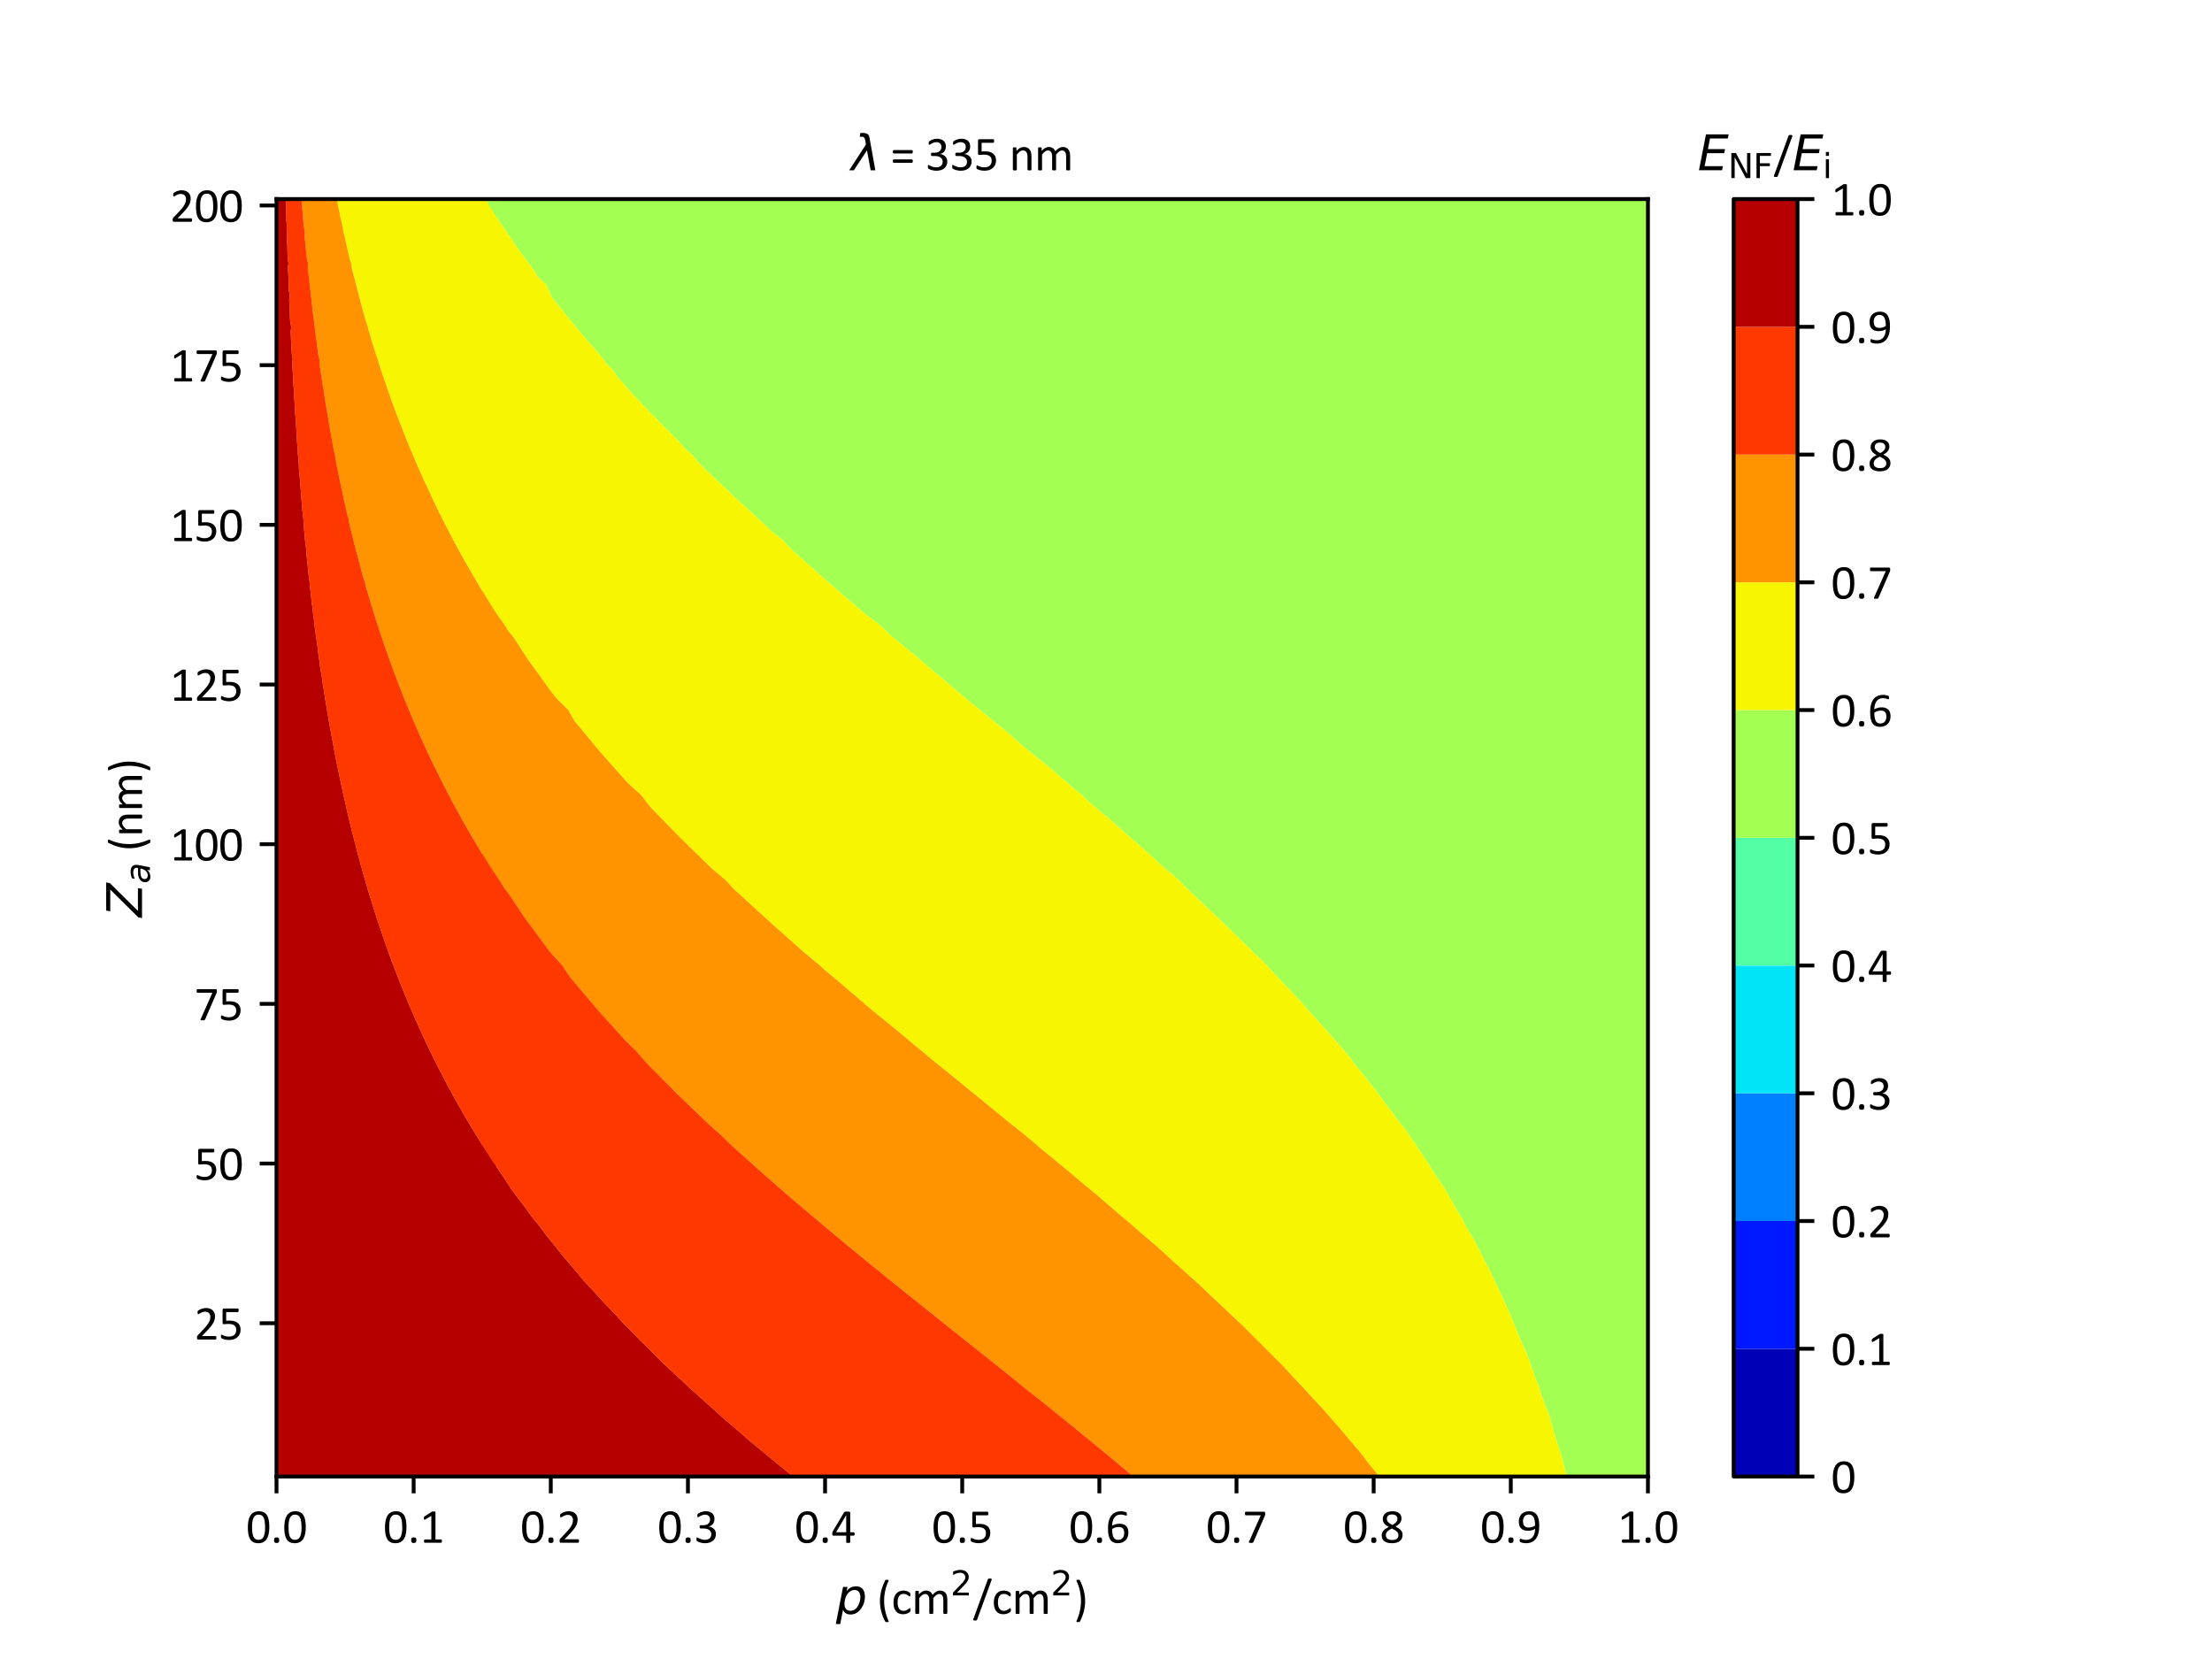 <?xml version="1.0" encoding="utf-8" standalone="no"?>
<!DOCTYPE svg PUBLIC "-//W3C//DTD SVG 1.1//EN"
  "http://www.w3.org/Graphics/SVG/1.1/DTD/svg11.dtd">
<svg xmlns:xlink="http://www.w3.org/1999/xlink" width="460.8pt" height="345.6pt" viewBox="0 0 460.8 345.6" xmlns="http://www.w3.org/2000/svg" version="1.1">
 <defs>
  <style type="text/css">*{stroke-linejoin: round; stroke-linecap: butt}</style>
 </defs>
 <g id="figure_1">
  <g id="patch_1">
   <path d="M 0 345.6 
L 460.8 345.6 
L 460.8 0 
L 0 0 
z
" style="fill: #ffffff"/>
  </g>
  <g id="axes_1">
   <g id="patch_2">
    <path d="M 57.6 307.584 
L 343.296 307.584 
L 343.296 41.472 
L 57.6 41.472 
z
" style="fill: #ffffff"/>
   </g>
   <g id="PathCollection_1">
    <path clip-path="url(#p8153785bbe)" style="fill: #0000b6"/>
   </g>
   <g id="PathCollection_2">
    <path clip-path="url(#p8153785bbe)" style="fill: #0018ff"/>
   </g>
   <g id="PathCollection_3">
    <path clip-path="url(#p8153785bbe)" style="fill: #0080ff"/>
   </g>
   <g id="PathCollection_4">
    <path clip-path="url(#p8153785bbe)" style="fill: #00e4f8"/>
   </g>
   <g id="PathCollection_5">
    <path clip-path="url(#p8153785bbe)" style="fill: #53ffa4"/>
   </g>
   <g id="PathCollection_6">
    <path d="M 101.041 41.472 
L 101.315 41.926 
L 101.644 42.446 
L 102.36 43.612 
L 103.088 44.798 
L 103.281 45.107 
L 103.34 45.2 
L 103.34 44.798 
L 103.34 41.472 
L 101.816 41.472 
" clip-path="url(#p8153785bbe)" style="fill: #a4ff53"/>
   </g>
   <g id="PathCollection_7">
    <path d="M 103.34 45.2 
L 103.281 45.107 
L 103.088 44.798 
L 102.36 43.612 
L 101.644 42.446 
L 101.315 41.926 
L 101.041 41.472 
L 100.293 41.472 
L 98.769 41.472 
L 97.245 41.472 
L 95.721 41.472 
L 94.198 41.472 
L 92.674 41.472 
L 91.15 41.472 
L 89.627 41.472 
L 88.103 41.472 
L 86.579 41.472 
L 85.055 41.472 
L 83.532 41.472 
L 82.008 41.472 
L 80.484 41.472 
L 78.961 41.472 
L 77.437 41.472 
L 75.913 41.472 
L 74.389 41.472 
L 72.866 41.472 
L 71.342 41.472 
L 70.154 41.472 
L 70.321 42.396 
L 70.334 42.446 
L 70.385 42.708 
L 70.831 44.798 
L 70.984 45.58 
L 71.355 47.151 
L 71.489 47.992 
L 71.533 48.125 
L 71.547 48.226 
L 71.561 48.323 
L 71.77 49.099 
L 71.962 50.097 
L 72.276 51.451 
L 72.59 52.902 
L 72.806 53.803 
L 72.88 54.017 
L 73.126 54.778 
L 73.263 55.728 
L 73.267 55.752 
L 73.292 55.858 
L 73.869 58.104 
L 74.049 58.846 
L 74.495 60.456 
L 74.653 61.192 
L 74.739 61.43 
L 74.778 61.622 
L 74.818 61.818 
L 74.997 62.405 
L 75.159 63.076 
L 75.621 64.757 
L 75.791 65.401 
L 76.274 67.109 
L 76.441 67.591 
L 76.618 68.083 
L 76.695 68.45 
L 76.747 68.707 
L 76.866 69.057 
L 77.504 71.262 
L 77.551 71.41 
L 77.787 72.173 
L 78.291 73.762 
L 78.334 73.924 
L 78.653 74.736 
L 78.863 75.538 
L 78.907 75.71 
L 79.223 76.681 
L 79.694 78.062 
L 80.028 79.059 
L 80.513 80.415 
L 80.745 81.153 
L 80.784 81.241 
L 80.846 81.389 
L 80.989 81.845 
L 81.185 82.363 
L 81.344 82.838 
L 81.996 84.654 
L 82.012 84.696 
L 82.019 84.715 
L 82.703 86.525 
L 82.919 87.067 
L 83.143 87.69 
L 83.291 88.042 
L 83.344 88.212 
L 83.679 89.016 
L 84.1 90.127 
L 84.597 91.368 
L 84.907 92.151 
L 85.461 93.505 
L 85.527 93.664 
L 85.552 93.72 
L 85.581 93.792 
L 85.992 94.694 
L 86.136 95.095 
L 86.397 95.669 
L 87.001 97.1 
L 87.406 98.021 
L 87.892 99.132 
L 88.45 100.373 
L 88.701 100.89 
L 88.928 101.347 
L 89.116 101.809 
L 89.368 102.321 
L 90.04 103.771 
L 90.473 104.674 
L 90.958 105.688 
L 91.587 106.976 
L 91.604 107.01 
L 91.612 107.026 
L 91.625 107.051 
L 91.927 107.631 
L 92.124 108 
L 92.283 108.354 
L 92.611 108.974 
L 93.208 110.159 
L 93.813 111.326 
L 94.094 111.871 
L 94.417 112.483 
L 94.836 113.259 
L 95.068 113.679 
L 95.458 114.415 
L 95.541 114.564 
L 95.592 114.653 
L 95.632 114.734 
L 96.137 115.627 
L 96.496 116.288 
L 97.147 117.46 
L 97.294 117.719 
L 97.444 117.979 
L 98.183 119.257 
L 98.815 120.331 
L 99.165 120.947 
L 99.245 121.07 
L 99.393 121.306 
L 99.93 122.238 
L 99.954 122.28 
L 100.552 123.266 
L 101.389 124.632 
L 101.634 125.03 
L 102.853 126.984 
L 102.867 127.008 
L 103.001 127.219 
L 103.34 127.749 
L 103.34 124.632 
L 103.34 121.306 
L 103.34 117.979 
L 103.34 114.653 
L 103.34 111.326 
L 103.34 108 
L 103.34 104.674 
L 103.34 101.347 
L 103.34 98.021 
L 103.34 94.694 
L 103.34 91.368 
L 103.34 88.042 
L 103.34 84.715 
L 103.34 81.389 
L 103.34 78.062 
L 103.34 74.736 
L 103.34 71.41 
L 103.34 68.083 
L 103.34 64.757 
L 103.34 61.43 
L 103.34 58.104 
L 103.34 54.778 
L 103.34 51.451 
L 103.34 48.125 
" clip-path="url(#p8153785bbe)" style="fill: #f8f500"/>
   </g>
   <g id="PathCollection_8">
    <path d="M 103.34 127.749 
L 103.001 127.219 
L 102.867 127.008 
L 102.853 126.984 
L 101.634 125.03 
L 101.389 124.632 
L 100.552 123.266 
L 99.954 122.28 
L 99.93 122.238 
L 99.393 121.306 
L 99.245 121.07 
L 99.165 120.947 
L 98.815 120.331 
L 98.183 119.257 
L 97.444 117.979 
L 97.294 117.719 
L 97.147 117.46 
L 96.496 116.288 
L 96.137 115.627 
L 95.632 114.734 
L 95.592 114.653 
L 95.541 114.564 
L 95.458 114.415 
L 95.068 113.679 
L 94.836 113.259 
L 94.417 112.483 
L 94.094 111.871 
L 93.813 111.326 
L 93.208 110.159 
L 92.611 108.974 
L 92.283 108.354 
L 92.124 108 
L 91.927 107.631 
L 91.625 107.051 
L 91.612 107.026 
L 91.604 107.01 
L 91.587 106.976 
L 90.958 105.688 
L 90.473 104.674 
L 90.04 103.771 
L 89.368 102.321 
L 89.116 101.809 
L 88.928 101.347 
L 88.701 100.89 
L 88.45 100.373 
L 87.892 99.132 
L 87.406 98.021 
L 87.001 97.1 
L 86.397 95.669 
L 86.136 95.095 
L 85.992 94.694 
L 85.581 93.792 
L 85.552 93.72 
L 85.527 93.664 
L 85.461 93.505 
L 84.907 92.151 
L 84.597 91.368 
L 84.1 90.127 
L 83.679 89.016 
L 83.344 88.212 
L 83.291 88.042 
L 83.143 87.69 
L 82.919 87.067 
L 82.703 86.525 
L 82.019 84.715 
L 82.012 84.696 
L 81.996 84.654 
L 81.344 82.838 
L 81.185 82.363 
L 80.989 81.845 
L 80.846 81.389 
L 80.784 81.241 
L 80.745 81.153 
L 80.513 80.415 
L 80.028 79.059 
L 79.694 78.062 
L 79.223 76.681 
L 78.907 75.71 
L 78.863 75.538 
L 78.653 74.736 
L 78.334 73.924 
L 78.291 73.762 
L 77.787 72.173 
L 77.551 71.41 
L 77.504 71.262 
L 76.866 69.057 
L 76.747 68.707 
L 76.695 68.45 
L 76.618 68.083 
L 76.441 67.591 
L 76.274 67.109 
L 75.791 65.401 
L 75.621 64.757 
L 75.159 63.076 
L 74.997 62.405 
L 74.818 61.818 
L 74.778 61.622 
L 74.739 61.43 
L 74.653 61.192 
L 74.495 60.456 
L 74.049 58.846 
L 73.869 58.104 
L 73.292 55.858 
L 73.267 55.752 
L 73.263 55.728 
L 73.126 54.778 
L 72.88 54.017 
L 72.806 53.803 
L 72.59 52.902 
L 72.276 51.451 
L 71.962 50.097 
L 71.77 49.099 
L 71.561 48.323 
L 71.547 48.226 
L 71.533 48.125 
L 71.489 47.992 
L 71.355 47.151 
L 70.984 45.58 
L 70.831 44.798 
L 70.385 42.708 
L 70.334 42.446 
L 70.321 42.396 
L 70.154 41.472 
L 69.818 41.472 
L 68.295 41.472 
L 66.771 41.472 
L 65.247 41.472 
L 63.723 41.472 
L 62.819 41.472 
L 62.847 42.057 
L 62.916 42.446 
L 62.938 43.186 
L 63.104 44.798 
L 63.268 47.13 
L 63.27 47.151 
L 63.27 47.157 
L 63.522 48.125 
L 63.486 48.761 
L 63.458 49.099 
L 63.629 50.953 
L 63.68 51.451 
L 63.692 51.618 
L 63.92 53.803 
L 63.948 53.913 
L 64.158 54.778 
L 64.114 55.724 
L 64.112 55.752 
L 64.131 55.955 
L 64.395 58.104 
L 64.543 59.641 
L 64.666 60.456 
L 64.69 60.927 
L 64.808 61.43 
L 64.798 61.653 
L 64.793 61.841 
L 64.901 62.405 
L 65.087 64.408 
L 65.13 64.757 
L 65.15 64.968 
L 65.47 67.109 
L 65.511 67.844 
L 65.537 67.94 
L 65.573 68.083 
L 65.583 68.387 
L 65.708 69.057 
L 65.814 70.173 
L 65.993 71.41 
L 66.27 73.643 
L 66.288 73.762 
L 66.29 73.793 
L 66.386 74.173 
L 66.525 74.736 
L 66.559 75.594 
L 66.565 75.71 
L 66.844 77.678 
L 66.908 78.062 
L 67.246 80.351 
L 67.258 80.415 
L 67.263 80.456 
L 67.488 81.389 
L 67.506 81.779 
L 67.524 82.085 
L 67.585 82.363 
L 67.761 83.551 
L 67.955 84.715 
L 68.038 85.276 
L 68.376 87.067 
L 68.476 87.878 
L 68.494 87.943 
L 68.52 88.042 
L 68.534 88.16 
L 68.545 88.268 
L 68.706 89.016 
L 68.871 90.111 
L 69.109 91.368 
L 69.448 93.318 
L 69.527 93.72 
L 69.614 94.042 
L 69.788 94.694 
L 69.872 95.422 
L 69.902 95.669 
L 70.083 96.623 
L 70.378 98.021 
L 70.668 99.493 
L 70.871 100.373 
L 70.988 101.027 
L 71.032 101.194 
L 71.072 101.347 
L 71.1 101.566 
L 71.29 102.321 
L 71.634 104.037 
L 71.783 104.674 
L 72.196 106.538 
L 72.309 107.026 
L 72.324 107.112 
L 72.429 107.463 
L 72.589 108 
L 72.734 108.819 
L 72.763 108.974 
L 73.067 110.264 
L 73.338 111.326 
L 73.703 112.824 
L 73.937 113.679 
L 74.103 114.394 
L 74.179 114.653 
L 74.21 114.815 
L 74.445 115.627 
L 74.805 117.072 
L 75.057 117.979 
L 75.558 119.849 
L 75.697 120.331 
L 75.742 120.467 
L 76.02 121.306 
L 76.236 122.219 
L 76.25 122.28 
L 76.315 122.512 
L 76.95 124.632 
L 77.138 125.283 
L 77.677 126.984 
L 77.847 127.588 
L 77.984 127.958 
L 78.074 128.274 
L 78.173 128.624 
L 78.275 128.933 
L 78.369 129.25 
L 78.869 130.801 
L 78.985 131.157 
L 79.028 131.285 
L 79.642 133.123 
L 79.826 133.637 
L 80.004 134.177 
L 80.093 134.417 
L 80.164 134.611 
L 80.203 134.75 
L 80.23 134.841 
L 80.506 135.585 
L 80.956 136.908 
L 81.332 137.938 
L 81.773 139.174 
L 82.19 140.29 
L 82.349 140.679 
L 82.586 141.264 
L 82.72 141.665 
L 82.807 141.919 
L 82.938 142.238 
L 83.7 144.223 
L 83.85 144.59 
L 84.667 146.636 
L 84.795 146.943 
L 84.921 147.23 
L 85.227 147.917 
L 85.441 148.479 
L 85.575 148.825 
L 85.605 148.891 
L 86.594 151.21 
L 86.609 151.243 
L 87.405 153.047 
L 87.648 153.595 
L 87.65 153.601 
L 87.82 153.956 
L 88.116 154.57 
L 88.529 155.534 
L 88.533 155.544 
L 88.544 155.568 
L 89.301 157.186 
L 89.63 157.888 
L 89.634 157.896 
L 90.722 160.153 
L 90.77 160.248 
L 90.792 160.292 
L 91.275 161.222 
L 91.539 161.784 
L 91.693 162.109 
L 91.739 162.197 
L 92.798 164.278 
L 92.941 164.549 
L 93.863 166.314 
L 94.177 166.901 
L 94.277 167.082 
L 94.719 167.875 
L 94.922 168.271 
L 95.037 168.494 
L 95.238 168.849 
L 96.088 170.401 
L 96.542 171.202 
L 97.068 172.137 
L 97.597 173.059 
L 97.776 173.368 
L 97.887 173.554 
L 98.104 173.927 
L 98.333 174.313 
L 98.461 174.528 
L 98.564 174.713 
L 99.039 175.502 
L 99.492 176.275 
L 100.222 177.481 
L 100.33 177.658 
L 100.452 177.854 
L 101.234 179.125 
L 101.92 180.207 
L 102.269 180.771 
L 102.533 181.181 
L 103.001 181.92 
L 103.34 182.447 
L 103.34 181.181 
L 103.34 177.854 
L 103.34 174.528 
L 103.34 171.202 
L 103.34 167.875 
L 103.34 164.549 
L 103.34 161.222 
L 103.34 157.896 
L 103.34 154.57 
L 103.34 151.243 
L 103.34 147.917 
L 103.34 144.59 
L 103.34 141.264 
L 103.34 137.938 
L 103.34 134.611 
L 103.34 131.285 
L 103.34 127.958 
" clip-path="url(#p8153785bbe)" style="fill: #ff9400"/>
   </g>
   <g id="PathCollection_9">
    <path d="M 103.34 182.447 
L 103.001 181.92 
L 102.533 181.181 
L 102.269 180.771 
L 101.92 180.207 
L 101.234 179.125 
L 100.452 177.854 
L 100.33 177.658 
L 100.222 177.481 
L 99.492 176.275 
L 99.039 175.502 
L 98.564 174.713 
L 98.461 174.528 
L 98.333 174.313 
L 98.104 173.927 
L 97.887 173.554 
L 97.776 173.368 
L 97.597 173.059 
L 97.068 172.137 
L 96.542 171.202 
L 96.088 170.401 
L 95.238 168.849 
L 95.037 168.494 
L 94.922 168.271 
L 94.719 167.875 
L 94.277 167.082 
L 94.177 166.901 
L 93.863 166.314 
L 92.941 164.549 
L 92.798 164.278 
L 91.739 162.197 
L 91.693 162.109 
L 91.539 161.784 
L 91.275 161.222 
L 90.792 160.292 
L 90.77 160.248 
L 90.722 160.153 
L 89.634 157.896 
L 89.63 157.888 
L 89.301 157.186 
L 88.544 155.568 
L 88.533 155.544 
L 88.529 155.534 
L 88.116 154.57 
L 87.82 153.956 
L 87.65 153.601 
L 87.648 153.595 
L 87.405 153.047 
L 86.609 151.243 
L 86.594 151.21 
L 85.605 148.891 
L 85.575 148.825 
L 85.441 148.479 
L 85.227 147.917 
L 84.921 147.23 
L 84.795 146.943 
L 84.667 146.636 
L 83.85 144.59 
L 83.7 144.223 
L 82.938 142.238 
L 82.807 141.919 
L 82.72 141.665 
L 82.586 141.264 
L 82.349 140.679 
L 82.19 140.29 
L 81.773 139.174 
L 81.332 137.938 
L 80.956 136.908 
L 80.506 135.585 
L 80.23 134.841 
L 80.203 134.75 
L 80.164 134.611 
L 80.093 134.417 
L 80.004 134.177 
L 79.826 133.637 
L 79.642 133.123 
L 79.028 131.285 
L 78.985 131.157 
L 78.869 130.801 
L 78.369 129.25 
L 78.275 128.933 
L 78.173 128.624 
L 78.074 128.274 
L 77.984 127.958 
L 77.847 127.588 
L 77.677 126.984 
L 77.138 125.283 
L 76.95 124.632 
L 76.315 122.512 
L 76.25 122.28 
L 76.236 122.219 
L 76.02 121.306 
L 75.742 120.467 
L 75.697 120.331 
L 75.558 119.849 
L 75.057 117.979 
L 74.805 117.072 
L 74.445 115.627 
L 74.21 114.815 
L 74.179 114.653 
L 74.103 114.394 
L 73.937 113.679 
L 73.703 112.824 
L 73.338 111.326 
L 73.067 110.264 
L 72.763 108.974 
L 72.734 108.819 
L 72.589 108 
L 72.429 107.463 
L 72.324 107.112 
L 72.309 107.026 
L 72.196 106.538 
L 71.783 104.674 
L 71.634 104.037 
L 71.29 102.321 
L 71.1 101.566 
L 71.072 101.347 
L 71.032 101.194 
L 70.988 101.027 
L 70.871 100.373 
L 70.668 99.493 
L 70.378 98.021 
L 70.083 96.623 
L 69.902 95.669 
L 69.872 95.422 
L 69.788 94.694 
L 69.614 94.042 
L 69.527 93.72 
L 69.448 93.318 
L 69.109 91.368 
L 68.871 90.111 
L 68.706 89.016 
L 68.545 88.268 
L 68.534 88.16 
L 68.52 88.042 
L 68.494 87.943 
L 68.476 87.878 
L 68.376 87.067 
L 68.038 85.276 
L 67.955 84.715 
L 67.761 83.551 
L 67.585 82.363 
L 67.524 82.085 
L 67.506 81.779 
L 67.488 81.389 
L 67.263 80.456 
L 67.258 80.415 
L 67.246 80.351 
L 66.908 78.062 
L 66.844 77.678 
L 66.565 75.71 
L 66.559 75.594 
L 66.525 74.736 
L 66.386 74.173 
L 66.29 73.793 
L 66.288 73.762 
L 66.27 73.643 
L 65.993 71.41 
L 65.814 70.173 
L 65.708 69.057 
L 65.583 68.387 
L 65.573 68.083 
L 65.537 67.94 
L 65.511 67.844 
L 65.47 67.109 
L 65.15 64.968 
L 65.13 64.757 
L 65.087 64.408 
L 64.901 62.405 
L 64.793 61.841 
L 64.798 61.653 
L 64.808 61.43 
L 64.69 60.927 
L 64.666 60.456 
L 64.543 59.641 
L 64.395 58.104 
L 64.131 55.955 
L 64.112 55.752 
L 64.114 55.724 
L 64.158 54.778 
L 63.948 53.913 
L 63.92 53.803 
L 63.692 51.618 
L 63.68 51.451 
L 63.629 50.953 
L 63.458 49.099 
L 63.486 48.761 
L 63.522 48.125 
L 63.27 47.157 
L 63.27 47.151 
L 63.268 47.13 
L 63.104 44.798 
L 62.938 43.186 
L 62.916 42.446 
L 62.847 42.057 
L 62.819 41.472 
L 62.2 41.472 
L 60.676 41.472 
L 59.518 41.472 
L 59.514 41.799 
L 59.621 42.446 
L 59.573 43.88 
L 59.629 44.798 
L 59.649 45.882 
L 59.75 47.151 
L 59.699 47.631 
L 59.827 48.125 
L 59.782 48.436 
L 59.738 48.654 
L 59.806 49.099 
L 59.778 50.085 
L 59.86 51.451 
L 59.893 53.068 
L 59.948 53.803 
L 59.921 54.082 
L 59.992 54.362 
L 60.089 54.778 
L 60.033 55.213 
L 59.977 55.523 
L 60.01 55.752 
L 59.998 56.259 
L 60.105 58.104 
L 60.154 60.291 
L 60.166 60.456 
L 60.16 60.519 
L 60.246 60.889 
L 60.365 61.43 
L 60.3 61.998 
L 60.235 62.405 
L 60.236 62.438 
L 60.369 64.757 
L 60.403 66.195 
L 60.455 67.109 
L 60.48 67.233 
L 60.658 68.083 
L 60.587 68.793 
L 60.549 69.057 
L 60.643 71.236 
L 60.653 71.41 
L 60.656 71.517 
L 60.782 73.762 
L 60.812 73.915 
L 60.972 74.736 
L 60.904 75.377 
L 60.882 75.71 
L 60.927 76.741 
L 61.023 78.062 
L 61.13 80.397 
L 61.132 80.415 
L 61.132 80.424 
L 61.309 81.389 
L 61.244 82.253 
L 61.259 82.363 
L 61.275 82.696 
L 61.419 84.715 
L 61.492 86.261 
L 61.573 87.067 
L 61.578 87.479 
L 61.675 88.042 
L 61.653 88.312 
L 61.642 88.546 
L 61.706 89.016 
L 61.775 90.441 
L 61.84 91.368 
L 61.874 92.078 
L 62.036 93.72 
L 62.051 94.56 
L 62.073 94.694 
L 62.067 94.815 
L 62.177 95.669 
L 62.287 97.83 
L 62.306 98.021 
L 62.329 98.302 
L 62.529 100.373 
L 62.544 101.036 
L 62.567 101.166 
L 62.601 101.347 
L 62.604 101.547 
L 62.603 101.712 
L 62.679 102.321 
L 62.741 103.492 
L 62.857 104.674 
L 62.998 106.416 
L 63.056 107.026 
L 63.061 107.221 
L 63.116 107.547 
L 63.198 108 
L 63.21 108.5 
L 63.21 108.914 
L 63.218 108.974 
L 63.224 109.09 
L 63.443 111.326 
L 63.528 112.359 
L 63.663 113.679 
L 63.701 113.911 
L 63.83 114.653 
L 63.855 115.472 
L 63.857 115.627 
L 63.961 116.726 
L 64.106 117.979 
L 64.312 120.021 
L 64.355 120.331 
L 64.371 120.513 
L 64.44 120.906 
L 64.504 121.306 
L 64.514 121.668 
L 64.529 121.955 
L 64.58 122.28 
L 64.706 123.452 
L 64.842 124.632 
L 64.915 125.356 
L 65.14 126.984 
L 65.226 127.94 
L 65.229 127.958 
L 65.23 127.974 
L 65.378 128.933 
L 65.56 130.601 
L 65.659 131.285 
L 65.825 132.547 
L 65.974 133.637 
L 66.002 133.929 
L 66.134 134.611 
L 66.181 135.073 
L 66.214 135.486 
L 66.23 135.585 
L 66.248 135.753 
L 66.563 137.938 
L 66.649 138.582 
L 66.906 140.29 
L 66.971 140.61 
L 67.095 141.264 
L 67.15 141.83 
L 67.198 142.238 
L 67.206 142.295 
L 67.578 144.59 
L 67.755 145.767 
L 67.969 146.943 
L 68.086 147.728 
L 68.122 147.917 
L 68.138 148.058 
L 68.299 148.891 
L 68.577 150.626 
L 68.695 151.243 
L 68.956 152.687 
L 69.121 153.595 
L 69.151 153.795 
L 69.326 154.57 
L 69.417 155.125 
L 69.478 155.544 
L 69.873 157.608 
L 69.933 157.896 
L 70.359 160.042 
L 70.406 160.248 
L 70.437 160.404 
L 70.537 160.824 
L 70.626 161.222 
L 70.678 161.551 
L 70.72 161.785 
L 70.817 162.197 
L 71.281 164.417 
L 71.309 164.549 
L 71.319 164.599 
L 71.842 166.901 
L 71.931 167.342 
L 72.073 167.875 
L 72.243 168.69 
L 72.281 168.849 
L 72.324 169.057 
L 72.835 171.202 
L 72.852 171.275 
L 72.975 171.776 
L 73.376 173.414 
L 73.414 173.554 
L 73.444 173.673 
L 73.57 174.123 
L 73.676 174.528 
L 73.795 175.066 
L 73.917 175.502 
L 74.473 177.671 
L 74.525 177.854 
L 74.727 178.592 
L 75.168 180.207 
L 75.223 180.427 
L 75.454 181.181 
L 75.617 181.788 
L 75.71 182.155 
L 76.099 183.525 
L 76.395 184.507 
L 76.8 185.898 
L 77.105 186.859 
L 77.382 187.784 
L 77.39 187.811 
L 77.397 187.834 
L 77.402 187.851 
L 77.405 187.862 
L 77.709 188.808 
L 78.03 189.865 
L 78.457 191.16 
L 78.773 192.148 
L 79.233 193.512 
L 79.39 193.945 
L 79.577 194.486 
L 79.781 195.122 
L 79.904 195.461 
L 80.62 197.517 
L 80.731 197.813 
L 81.57 200.119 
L 81.588 200.165 
L 81.723 200.526 
L 81.967 201.139 
L 82.295 202.035 
L 82.323 202.113 
L 82.41 202.348 
L 83.238 204.466 
L 83.371 204.816 
L 84.186 206.818 
L 84.296 207.1 
L 84.594 207.792 
L 84.924 208.61 
L 84.991 208.766 
L 85.342 209.609 
L 85.998 211.118 
L 86.277 211.778 
L 87.039 213.471 
L 87.214 213.871 
L 87.31 214.083 
L 87.484 214.445 
L 87.748 215.023 
L 87.923 215.419 
L 88.366 216.384 
L 89.028 217.771 
L 89.33 218.418 
L 90.17 220.123 
L 90.332 220.46 
L 90.447 220.692 
L 90.658 221.098 
L 91.052 221.9 
L 91.141 222.072 
L 91.471 222.732 
L 92.352 224.424 
L 92.521 224.758 
L 93.601 226.776 
L 93.649 226.869 
L 93.818 227.184 
L 94.136 227.75 
L 94.467 228.371 
L 94.658 228.712 
L 94.665 228.725 
L 95.839 230.82 
L 95.99 231.077 
L 96.933 232.72 
L 97.355 233.429 
L 97.592 233.821 
L 97.937 234.403 
L 98.121 234.723 
L 98.225 234.895 
L 98.52 235.377 
L 99.272 236.63 
L 99.963 237.73 
L 100.215 238.139 
L 100.436 238.488 
L 101.033 239.44 
L 101.453 240.082 
L 101.982 240.906 
L 102.082 241.056 
L 102.468 241.646 
L 102.719 242.03 
L 102.821 242.189 
L 102.964 242.404 
L 103.34 242.98 
L 103.34 241.056 
L 103.34 237.73 
L 103.34 234.403 
L 103.34 231.077 
L 103.34 227.75 
L 103.34 224.424 
L 103.34 221.098 
L 103.34 217.771 
L 103.34 214.445 
L 103.34 211.118 
L 103.34 207.792 
L 103.34 204.466 
L 103.34 201.139 
L 103.34 197.813 
L 103.34 194.486 
L 103.34 191.16 
L 103.34 187.834 
L 103.34 184.507 
" clip-path="url(#p8153785bbe)" style="fill: #ff3800"/>
   </g>
   <g id="PathCollection_10">
    <path d="M 103.34 242.98 
L 102.964 242.404 
L 102.821 242.189 
L 102.719 242.03 
L 102.468 241.646 
L 102.082 241.056 
L 101.982 240.906 
L 101.453 240.082 
L 101.033 239.44 
L 100.436 238.488 
L 100.215 238.139 
L 99.963 237.73 
L 99.272 236.63 
L 98.52 235.377 
L 98.225 234.895 
L 98.121 234.723 
L 97.937 234.403 
L 97.592 233.821 
L 97.355 233.429 
L 96.933 232.72 
L 95.99 231.077 
L 95.839 230.82 
L 94.665 228.725 
L 94.658 228.712 
L 94.467 228.371 
L 94.136 227.75 
L 93.818 227.184 
L 93.649 226.869 
L 93.601 226.776 
L 92.521 224.758 
L 92.352 224.424 
L 91.471 222.732 
L 91.141 222.072 
L 91.052 221.9 
L 90.658 221.098 
L 90.447 220.692 
L 90.332 220.46 
L 90.17 220.123 
L 89.33 218.418 
L 89.028 217.771 
L 88.366 216.384 
L 87.923 215.419 
L 87.748 215.023 
L 87.484 214.445 
L 87.31 214.083 
L 87.214 213.871 
L 87.039 213.471 
L 86.277 211.778 
L 85.998 211.118 
L 85.342 209.609 
L 84.991 208.766 
L 84.924 208.61 
L 84.594 207.792 
L 84.296 207.1 
L 84.186 206.818 
L 83.371 204.816 
L 83.238 204.466 
L 82.41 202.348 
L 82.323 202.113 
L 82.295 202.035 
L 81.967 201.139 
L 81.723 200.526 
L 81.588 200.165 
L 81.57 200.119 
L 80.731 197.813 
L 80.62 197.517 
L 79.904 195.461 
L 79.781 195.122 
L 79.577 194.486 
L 79.39 193.945 
L 79.233 193.512 
L 78.773 192.148 
L 78.457 191.16 
L 78.03 189.865 
L 77.709 188.808 
L 77.405 187.862 
L 77.402 187.851 
L 77.397 187.834 
L 77.39 187.811 
L 77.382 187.784 
L 77.105 186.859 
L 76.8 185.898 
L 76.395 184.507 
L 76.099 183.525 
L 75.71 182.155 
L 75.617 181.788 
L 75.454 181.181 
L 75.223 180.427 
L 75.168 180.207 
L 74.727 178.592 
L 74.525 177.854 
L 74.473 177.671 
L 73.917 175.502 
L 73.795 175.066 
L 73.676 174.528 
L 73.57 174.123 
L 73.444 173.673 
L 73.414 173.554 
L 73.376 173.414 
L 72.975 171.776 
L 72.852 171.275 
L 72.835 171.202 
L 72.324 169.057 
L 72.281 168.849 
L 72.243 168.69 
L 72.073 167.875 
L 71.931 167.342 
L 71.842 166.901 
L 71.319 164.599 
L 71.309 164.549 
L 71.281 164.417 
L 70.817 162.197 
L 70.72 161.785 
L 70.678 161.551 
L 70.626 161.222 
L 70.537 160.824 
L 70.437 160.404 
L 70.406 160.248 
L 70.359 160.042 
L 69.933 157.896 
L 69.873 157.608 
L 69.478 155.544 
L 69.417 155.125 
L 69.326 154.57 
L 69.151 153.795 
L 69.121 153.595 
L 68.956 152.687 
L 68.695 151.243 
L 68.577 150.626 
L 68.299 148.891 
L 68.138 148.058 
L 68.122 147.917 
L 68.086 147.728 
L 67.969 146.943 
L 67.755 145.767 
L 67.578 144.59 
L 67.206 142.295 
L 67.198 142.238 
L 67.15 141.83 
L 67.095 141.264 
L 66.971 140.61 
L 66.906 140.29 
L 66.649 138.582 
L 66.563 137.938 
L 66.248 135.753 
L 66.23 135.585 
L 66.214 135.486 
L 66.181 135.073 
L 66.134 134.611 
L 66.002 133.929 
L 65.974 133.637 
L 65.825 132.547 
L 65.659 131.285 
L 65.56 130.601 
L 65.378 128.933 
L 65.23 127.974 
L 65.229 127.958 
L 65.226 127.94 
L 65.14 126.984 
L 64.915 125.356 
L 64.842 124.632 
L 64.706 123.452 
L 64.58 122.28 
L 64.529 121.955 
L 64.514 121.668 
L 64.504 121.306 
L 64.44 120.906 
L 64.371 120.513 
L 64.355 120.331 
L 64.312 120.021 
L 64.106 117.979 
L 63.961 116.726 
L 63.857 115.627 
L 63.855 115.472 
L 63.83 114.653 
L 63.701 113.911 
L 63.663 113.679 
L 63.528 112.359 
L 63.443 111.326 
L 63.224 109.09 
L 63.218 108.974 
L 63.21 108.914 
L 63.21 108.5 
L 63.198 108 
L 63.116 107.547 
L 63.061 107.221 
L 63.056 107.026 
L 62.998 106.416 
L 62.857 104.674 
L 62.741 103.492 
L 62.679 102.321 
L 62.603 101.712 
L 62.604 101.547 
L 62.601 101.347 
L 62.567 101.166 
L 62.544 101.036 
L 62.529 100.373 
L 62.329 98.302 
L 62.306 98.021 
L 62.287 97.83 
L 62.177 95.669 
L 62.067 94.815 
L 62.073 94.694 
L 62.051 94.56 
L 62.036 93.72 
L 61.874 92.078 
L 61.84 91.368 
L 61.775 90.441 
L 61.706 89.016 
L 61.642 88.546 
L 61.653 88.312 
L 61.675 88.042 
L 61.578 87.479 
L 61.573 87.067 
L 61.492 86.261 
L 61.419 84.715 
L 61.275 82.696 
L 61.259 82.363 
L 61.244 82.253 
L 61.309 81.389 
L 61.132 80.424 
L 61.132 80.415 
L 61.13 80.397 
L 61.023 78.062 
L 60.927 76.741 
L 60.882 75.71 
L 60.904 75.377 
L 60.972 74.736 
L 60.812 73.915 
L 60.782 73.762 
L 60.656 71.517 
L 60.653 71.41 
L 60.643 71.236 
L 60.549 69.057 
L 60.587 68.793 
L 60.658 68.083 
L 60.48 67.233 
L 60.455 67.109 
L 60.403 66.195 
L 60.369 64.757 
L 60.236 62.438 
L 60.235 62.405 
L 60.3 61.998 
L 60.365 61.43 
L 60.246 60.889 
L 60.16 60.519 
L 60.166 60.456 
L 60.154 60.291 
L 60.105 58.104 
L 59.998 56.259 
L 60.01 55.752 
L 59.977 55.523 
L 60.033 55.213 
L 60.089 54.778 
L 59.992 54.362 
L 59.921 54.082 
L 59.948 53.803 
L 59.893 53.068 
L 59.86 51.451 
L 59.778 50.085 
L 59.806 49.099 
L 59.738 48.654 
L 59.782 48.436 
L 59.827 48.125 
L 59.699 47.631 
L 59.75 47.151 
L 59.649 45.882 
L 59.629 44.798 
L 59.573 43.88 
L 59.621 42.446 
L 59.514 41.799 
L 59.518 41.472 
L 59.152 41.472 
L 57.629 41.472 
L 57.629 44.798 
L 57.629 48.125 
L 57.629 51.451 
L 57.629 54.778 
L 57.629 58.104 
L 57.629 61.43 
L 57.629 64.757 
L 57.629 68.083 
L 57.629 71.41 
L 57.629 74.736 
L 57.629 78.062 
L 57.629 81.389 
L 57.629 84.715 
L 57.629 88.042 
L 57.629 91.368 
L 57.629 94.694 
L 57.629 98.021 
L 57.629 101.347 
L 57.629 104.674 
L 57.629 108 
L 57.629 111.326 
L 57.629 114.653 
L 57.629 117.979 
L 57.629 121.306 
L 57.629 124.632 
L 57.629 127.958 
L 57.629 131.285 
L 57.629 134.611 
L 57.629 137.938 
L 57.629 141.264 
L 57.629 144.59 
L 57.629 147.917 
L 57.629 151.243 
L 57.629 154.57 
L 57.629 157.896 
L 57.629 161.222 
L 57.629 164.549 
L 57.629 167.875 
L 57.629 171.202 
L 57.629 174.528 
L 57.629 177.854 
L 57.629 181.181 
L 57.629 184.507 
L 57.629 187.834 
L 57.629 191.16 
L 57.629 194.486 
L 57.629 197.813 
L 57.629 201.139 
L 57.629 204.466 
L 57.629 207.792 
L 57.629 211.118 
L 57.629 214.445 
L 57.629 217.771 
L 57.629 221.098 
L 57.629 224.424 
L 57.629 227.75 
L 57.629 231.077 
L 57.629 234.403 
L 57.629 237.73 
L 57.629 241.056 
L 57.629 244.382 
L 57.629 247.709 
L 57.629 251.035 
L 57.629 254.362 
L 57.629 257.688 
L 57.629 261.014 
L 57.629 264.341 
L 57.629 267.667 
L 57.629 270.994 
L 57.629 274.32 
L 57.629 277.646 
L 57.629 280.973 
L 57.629 284.299 
L 57.629 287.626 
L 57.629 290.952 
L 57.629 294.278 
L 57.629 297.605 
L 57.629 300.931 
L 57.629 304.258 
L 57.629 307.584 
L 59.152 307.584 
L 60.676 307.584 
L 62.2 307.584 
L 63.723 307.584 
L 65.247 307.584 
L 66.771 307.584 
L 68.295 307.584 
L 69.818 307.584 
L 71.342 307.584 
L 72.866 307.584 
L 74.389 307.584 
L 75.913 307.584 
L 77.437 307.584 
L 78.961 307.584 
L 80.484 307.584 
L 82.008 307.584 
L 83.532 307.584 
L 85.055 307.584 
L 86.579 307.584 
L 88.103 307.584 
L 89.627 307.584 
L 91.15 307.584 
L 92.674 307.584 
L 94.198 307.584 
L 95.721 307.584 
L 97.245 307.584 
L 98.769 307.584 
L 100.293 307.584 
L 101.816 307.584 
L 103.34 307.584 
L 103.34 304.258 
L 103.34 300.931 
L 103.34 297.605 
L 103.34 294.278 
L 103.34 290.952 
L 103.34 287.626 
L 103.34 284.299 
L 103.34 280.973 
L 103.34 277.646 
L 103.34 274.32 
L 103.34 270.994 
L 103.34 267.667 
L 103.34 264.341 
L 103.34 261.014 
L 103.34 257.688 
L 103.34 254.362 
L 103.34 251.035 
L 103.34 247.709 
L 103.34 244.382 
" clip-path="url(#p8153785bbe)" style="fill: #b60000"/>
   </g>
   <g id="PathCollection_11">
    <path clip-path="url(#p8153785bbe)" style="fill: #0000b6"/>
   </g>
   <g id="PathCollection_12">
    <path clip-path="url(#p8153785bbe)" style="fill: #0018ff"/>
   </g>
   <g id="PathCollection_13">
    <path clip-path="url(#p8153785bbe)" style="fill: #0080ff"/>
   </g>
   <g id="PathCollection_14">
    <path clip-path="url(#p8153785bbe)" style="fill: #00e4f8"/>
   </g>
   <g id="PathCollection_15">
    <path clip-path="url(#p8153785bbe)" style="fill: #53ffa4"/>
   </g>
   <g id="PathCollection_16">
    <path d="M 101.115 41.472 
L 102.235 43.423 
L 102.755 44.255 
L 106.884 50.342 
L 107.576 51.409 
L 111.451 56.615 
L 111.959 57.665 
L 113.708 59.213 
L 114.829 61.673 
L 114.879 61.811 
L 117.677 65.349 
L 119.942 68.083 
L 122.234 70.828 
L 125.33 74.356 
L 126.567 76.124 
L 126.945 76.406 
L 127.559 76.954 
L 128.836 78.813 
L 129.566 79.552 
L 129.989 80.071 
L 131.19 81.476 
L 133.538 83.96 
L 135.317 85.824 
L 138.231 88.779 
L 141.517 92.096 
L 142.966 93.769 
L 143.401 94.081 
L 144.13 94.694 
L 144.932 95.688 
L 146.178 97.077 
L 146.412 97.292 
L 146.535 97.42 
L 146.806 97.7 
L 150.081 100.766 
L 153.034 103.565 
L 155.269 105.59 
L 159.853 109.837 
L 160.782 110.772 
L 162.954 112.435 
L 164.709 114.32 
L 165.439 115.033 
L 167.056 116.428 
L 172.559 121.306 
L 172.982 121.662 
L 176.216 124.494 
L 179.228 127.056 
L 179.82 127.578 
L 180.169 127.86 
L 183.256 130.176 
L 185.227 132.114 
L 186.05 132.774 
L 191.276 137.097 
L 193.499 139.046 
L 196.619 141.619 
L 199.505 144.11 
L 200.411 144.827 
L 200.99 145.319 
L 202.123 146.3 
L 204.182 147.917 
L 204.51 148.209 
L 204.673 148.376 
L 207.336 150.515 
L 209.67 152.421 
L 213.347 155.64 
L 214.012 156.176 
L 214.727 156.787 
L 218.859 160.092 
L 222.286 163.06 
L 224.103 164.647 
L 224.575 164.987 
L 225.38 165.658 
L 226.614 166.834 
L 228.242 168.256 
L 231.36 170.85 
L 235.505 174.528 
L 236.961 175.737 
L 242.538 180.8 
L 242.955 181.179 
L 243.943 181.939 
L 245.573 183.398 
L 248.039 185.874 
L 248.172 185.996 
L 248.441 186.234 
L 250.753 188.432 
L 254.528 191.968 
L 254.816 192.269 
L 260.324 197.625 
L 261.194 198.541 
L 261.992 199.218 
L 263.919 201.139 
L 265.825 203.236 
L 266.297 203.737 
L 271.329 209.039 
L 272.14 210.01 
L 276.645 215.019 
L 277.681 216.282 
L 278.336 216.921 
L 280.014 218.88 
L 281.168 220.237 
L 281.759 221.092 
L 282.062 221.478 
L 286.862 227.5 
L 287.033 227.75 
L 288.702 230.018 
L 291.715 234.023 
L 291.881 234.239 
L 292.632 235.131 
L 293.638 236.621 
L 294.997 238.563 
L 295.352 239.219 
L 296.495 240.816 
L 299.48 245.491 
L 300.918 247.578 
L 303.312 251.764 
L 304.425 253.634 
L 304.603 253.92 
L 304.806 254.362 
L 305.058 254.916 
L 305.418 255.54 
L 306.253 256.96 
L 307.177 258.46 
L 309.562 263.232 
L 310.361 264.703 
L 312.618 269.504 
L 312.704 269.649 
L 313.785 272.102 
L 314.717 274.052 
L 314.953 274.7 
L 316.247 277.943 
L 317.571 280.973 
L 318.067 282.009 
L 319.931 287.245 
L 320.677 289.088 
L 320.864 289.843 
L 320.998 290.336 
L 321.201 290.837 
L 321.761 292.441 
L 322.676 294.699 
L 323.803 298.714 
L 325.31 303.468 
L 325.684 304.986 
L 326.087 306.467 
L 326.397 307.584 
L 327.107 307.584 
L 335.201 307.584 
L 343.296 307.584 
L 343.296 298.714 
L 343.296 289.843 
L 343.296 280.973 
L 343.296 272.102 
L 343.296 263.232 
L 343.296 254.362 
L 343.296 245.491 
L 343.296 236.621 
L 343.296 227.75 
L 343.296 218.88 
L 343.296 210.01 
L 343.296 201.139 
L 343.296 192.269 
L 343.296 183.398 
L 343.296 174.528 
L 343.296 165.658 
L 343.296 156.787 
L 343.296 147.917 
L 343.296 139.046 
L 343.296 130.176 
L 343.296 121.306 
L 343.296 112.435 
L 343.296 103.565 
L 343.296 94.694 
L 343.296 85.824 
L 343.296 76.954 
L 343.296 68.083 
L 343.296 59.213 
L 343.296 50.342 
L 343.296 41.472 
L 335.201 41.472 
L 327.107 41.472 
L 319.012 41.472 
L 310.917 41.472 
L 302.822 41.472 
L 294.728 41.472 
L 286.633 41.472 
L 278.538 41.472 
L 270.444 41.472 
L 262.349 41.472 
L 254.254 41.472 
L 246.159 41.472 
L 238.065 41.472 
L 229.97 41.472 
L 221.875 41.472 
L 213.78 41.472 
L 205.686 41.472 
L 197.591 41.472 
L 189.496 41.472 
L 181.402 41.472 
L 173.307 41.472 
L 165.212 41.472 
L 157.117 41.472 
L 149.023 41.472 
L 140.928 41.472 
L 132.833 41.472 
L 124.739 41.472 
L 116.644 41.472 
L 108.549 41.472 
" clip-path="url(#p8153785bbe)" style="fill: #a4ff53"/>
   </g>
   <g id="PathCollection_17">
    <path d="M 326.397 307.584 
L 326.087 306.467 
L 325.684 304.986 
L 325.31 303.468 
L 323.803 298.714 
L 322.676 294.699 
L 321.761 292.441 
L 321.201 290.837 
L 320.998 290.336 
L 320.864 289.843 
L 320.677 289.088 
L 319.931 287.245 
L 318.067 282.009 
L 317.571 280.973 
L 316.247 277.943 
L 314.953 274.7 
L 314.717 274.052 
L 313.785 272.102 
L 312.704 269.649 
L 312.618 269.504 
L 310.361 264.703 
L 309.562 263.232 
L 307.177 258.46 
L 306.253 256.96 
L 305.418 255.54 
L 305.058 254.916 
L 304.806 254.362 
L 304.603 253.92 
L 304.425 253.634 
L 303.312 251.764 
L 300.918 247.578 
L 299.48 245.491 
L 296.495 240.816 
L 295.352 239.219 
L 294.997 238.563 
L 293.638 236.621 
L 292.632 235.131 
L 291.881 234.239 
L 291.715 234.023 
L 288.702 230.018 
L 287.033 227.75 
L 286.862 227.5 
L 282.062 221.478 
L 281.759 221.092 
L 281.168 220.237 
L 280.014 218.88 
L 278.336 216.921 
L 277.681 216.282 
L 276.645 215.019 
L 272.14 210.01 
L 271.329 209.039 
L 266.297 203.737 
L 265.825 203.236 
L 263.919 201.139 
L 261.992 199.218 
L 261.194 198.541 
L 260.324 197.625 
L 254.816 192.269 
L 254.528 191.968 
L 250.753 188.432 
L 248.441 186.234 
L 248.172 185.996 
L 248.039 185.874 
L 245.573 183.398 
L 243.943 181.939 
L 242.955 181.179 
L 242.538 180.8 
L 236.961 175.737 
L 235.505 174.528 
L 231.36 170.85 
L 228.242 168.256 
L 226.614 166.834 
L 225.38 165.658 
L 224.575 164.987 
L 224.103 164.647 
L 222.286 163.06 
L 218.859 160.092 
L 214.727 156.787 
L 214.012 156.176 
L 213.347 155.64 
L 209.67 152.421 
L 207.336 150.515 
L 204.673 148.376 
L 204.51 148.209 
L 204.182 147.917 
L 202.123 146.3 
L 200.99 145.319 
L 200.411 144.827 
L 199.505 144.11 
L 196.619 141.619 
L 193.499 139.046 
L 191.276 137.097 
L 186.05 132.774 
L 185.227 132.114 
L 183.256 130.176 
L 180.169 127.86 
L 179.82 127.578 
L 179.228 127.056 
L 176.216 124.494 
L 172.982 121.662 
L 172.559 121.306 
L 167.056 116.428 
L 165.439 115.033 
L 164.709 114.32 
L 162.954 112.435 
L 160.782 110.772 
L 159.853 109.837 
L 155.269 105.59 
L 153.034 103.565 
L 150.081 100.766 
L 146.806 97.7 
L 146.535 97.42 
L 146.412 97.292 
L 146.178 97.077 
L 144.932 95.688 
L 144.13 94.694 
L 143.401 94.081 
L 142.966 93.769 
L 141.517 92.096 
L 138.231 88.779 
L 135.317 85.824 
L 133.538 83.96 
L 131.19 81.476 
L 129.989 80.071 
L 129.566 79.552 
L 128.836 78.813 
L 127.559 76.954 
L 126.945 76.406 
L 126.567 76.124 
L 125.33 74.356 
L 122.234 70.828 
L 119.942 68.083 
L 117.677 65.349 
L 114.879 61.811 
L 114.829 61.673 
L 113.708 59.213 
L 111.959 57.665 
L 111.451 56.615 
L 107.576 51.409 
L 106.884 50.342 
L 102.755 44.255 
L 102.235 43.423 
L 101.115 41.472 
L 100.454 41.472 
L 100.454 50.342 
L 100.454 59.213 
L 100.454 68.083 
L 100.454 76.954 
L 100.454 85.824 
L 100.454 94.694 
L 100.454 103.565 
L 100.454 112.435 
L 100.454 121.306 
L 100.454 123.079 
L 102.205 125.937 
L 103.08 127.298 
L 103.288 127.578 
L 103.44 127.857 
L 105.116 130.176 
L 105.848 131.402 
L 106.998 132.774 
L 110.01 137.446 
L 111.192 139.046 
L 114.768 144.008 
L 115.787 145.319 
L 116.257 145.811 
L 118.391 147.917 
L 119.666 150.219 
L 119.95 150.515 
L 124.954 156.552 
L 125.162 156.787 
L 130.539 162.857 
L 130.725 163.06 
L 130.818 163.148 
L 133.59 165.658 
L 135.471 168.135 
L 135.6 168.256 
L 141.315 174.104 
L 141.741 174.528 
L 147.053 179.739 
L 148.153 180.8 
L 148.743 181.319 
L 151.2 183.398 
L 152.944 185.293 
L 153.756 185.996 
L 158.705 190.529 
L 160.618 192.269 
L 164.054 195.332 
L 167.543 198.436 
L 167.62 198.501 
L 167.667 198.541 
L 167.755 198.619 
L 169.702 200.244 
L 170.81 201.139 
L 171.333 201.629 
L 171.614 201.908 
L 173.83 203.737 
L 176.756 206.23 
L 181.158 210.01 
L 181.343 210.165 
L 181.515 210.31 
L 185.943 213.903 
L 188.813 216.282 
L 191.058 218.171 
L 191.382 218.412 
L 191.971 218.88 
L 192.969 219.742 
L 194.852 221.311 
L 195.06 221.478 
L 195.152 221.553 
L 195.293 221.671 
L 198.818 224.503 
L 202.773 227.75 
L 204.458 229.096 
L 210.445 234.023 
L 210.788 234.305 
L 211.828 235.096 
L 213.707 236.621 
L 215.586 238.182 
L 216.552 239.037 
L 216.771 239.219 
L 222.963 244.299 
L 224.346 245.491 
L 228.626 249.047 
L 231.775 251.764 
L 233.465 253.22 
L 234.836 254.362 
L 235.571 254.981 
L 235.952 255.32 
L 237.83 256.96 
L 241.175 259.823 
L 244.925 263.232 
L 245.852 264.044 
L 246.792 264.905 
L 250.059 267.829 
L 251.796 269.504 
L 254.475 272.002 
L 254.513 272.038 
L 254.575 272.102 
L 254.682 272.209 
L 254.861 272.378 
L 257.291 274.7 
L 258.75 276.046 
L 261.533 278.814 
L 262.725 279.977 
L 263.682 280.973 
L 267.225 284.5 
L 269.732 287.245 
L 271.693 289.276 
L 271.881 289.486 
L 272.167 289.843 
L 272.659 290.393 
L 273.418 291.194 
L 274.556 292.441 
L 275.385 293.299 
L 277.332 295.521 
L 279.023 297.43 
L 280.07 298.714 
L 283.253 302.418 
L 285.191 304.986 
L 287.149 307.35 
L 287.314 307.584 
L 294.728 307.584 
L 302.822 307.584 
L 310.917 307.584 
L 319.012 307.584 
" clip-path="url(#p8153785bbe)" style="fill: #f8f500"/>
   </g>
   <g id="PathCollection_18">
    <path d="M 287.314 307.584 
L 287.149 307.35 
L 285.191 304.986 
L 283.253 302.418 
L 280.07 298.714 
L 279.023 297.43 
L 277.332 295.521 
L 275.385 293.299 
L 274.556 292.441 
L 273.418 291.194 
L 272.659 290.393 
L 272.167 289.843 
L 271.881 289.486 
L 271.693 289.276 
L 269.732 287.245 
L 267.225 284.5 
L 263.682 280.973 
L 262.725 279.977 
L 261.533 278.814 
L 258.75 276.046 
L 257.291 274.7 
L 254.861 272.378 
L 254.682 272.209 
L 254.575 272.102 
L 254.513 272.038 
L 254.475 272.002 
L 251.796 269.504 
L 250.059 267.829 
L 246.792 264.905 
L 245.852 264.044 
L 244.925 263.232 
L 241.175 259.823 
L 237.83 256.96 
L 235.952 255.32 
L 235.571 254.981 
L 234.836 254.362 
L 233.465 253.22 
L 231.775 251.764 
L 228.626 249.047 
L 224.346 245.491 
L 222.963 244.299 
L 216.771 239.219 
L 216.552 239.037 
L 215.586 238.182 
L 213.707 236.621 
L 211.828 235.096 
L 210.788 234.305 
L 210.445 234.023 
L 204.458 229.096 
L 202.773 227.75 
L 198.818 224.503 
L 195.293 221.671 
L 195.152 221.553 
L 195.06 221.478 
L 194.852 221.311 
L 192.969 219.742 
L 191.971 218.88 
L 191.382 218.412 
L 191.058 218.171 
L 188.813 216.282 
L 185.943 213.903 
L 181.515 210.31 
L 181.343 210.165 
L 181.158 210.01 
L 176.756 206.23 
L 173.83 203.737 
L 171.614 201.908 
L 171.333 201.629 
L 170.81 201.139 
L 169.702 200.244 
L 167.755 198.619 
L 167.667 198.541 
L 167.62 198.501 
L 167.543 198.436 
L 164.054 195.332 
L 160.618 192.269 
L 158.705 190.529 
L 153.756 185.996 
L 152.944 185.293 
L 151.2 183.398 
L 148.743 181.319 
L 148.153 180.8 
L 147.053 179.739 
L 141.741 174.528 
L 141.315 174.104 
L 135.6 168.256 
L 135.471 168.135 
L 133.59 165.658 
L 130.818 163.148 
L 130.725 163.06 
L 130.539 162.857 
L 125.162 156.787 
L 124.954 156.552 
L 119.95 150.515 
L 119.666 150.219 
L 118.391 147.917 
L 116.257 145.811 
L 115.787 145.319 
L 114.768 144.008 
L 111.192 139.046 
L 110.01 137.446 
L 106.998 132.774 
L 105.848 131.402 
L 105.116 130.176 
L 103.44 127.857 
L 103.288 127.578 
L 103.08 127.298 
L 102.205 125.937 
L 100.454 123.079 
L 100.454 130.176 
L 100.454 139.046 
L 100.454 147.917 
L 100.454 156.787 
L 100.454 165.658 
L 100.454 174.528 
L 100.454 177.878 
L 102.509 181.146 
L 104.078 183.398 
L 105.055 184.984 
L 105.857 185.996 
L 109.41 191.325 
L 110.134 192.269 
L 114.438 198.106 
L 114.787 198.541 
L 114.938 198.706 
L 117.149 201.139 
L 118.228 202.755 
L 118.917 203.737 
L 118.983 203.821 
L 124.228 210.01 
L 124.469 210.305 
L 129.859 216.282 
L 130.024 216.481 
L 130.902 217.35 
L 132.476 218.88 
L 134.621 221.333 
L 134.745 221.478 
L 135.073 221.826 
L 140.691 227.491 
L 140.938 227.739 
L 140.949 227.75 
L 146.865 233.459 
L 147.472 234.023 
L 147.791 234.306 
L 150.373 236.621 
L 151.736 237.957 
L 152.524 238.706 
L 153.111 239.219 
L 158.448 244.034 
L 160.128 245.491 
L 163.947 248.839 
L 167.378 251.764 
L 169.302 253.367 
L 170.478 254.362 
L 171.451 255.204 
L 173.575 256.96 
L 176.666 259.551 
L 181.178 263.232 
L 181.349 263.372 
L 181.501 263.496 
L 185.95 267.118 
L 188.925 269.504 
L 191.2 271.329 
L 191.53 271.597 
L 192.159 272.102 
L 193.375 273.065 
L 195.426 274.7 
L 198.909 277.486 
L 203.293 280.973 
L 204.676 282.079 
L 211.179 287.245 
L 211.264 287.311 
L 212.324 288.195 
L 214.335 289.843 
L 217.115 292.004 
L 217.645 292.441 
L 223.373 297.072 
L 225.379 298.714 
L 228.888 301.577 
L 232.032 304.17 
L 232.629 304.67 
L 232.995 304.986 
L 233.784 305.641 
L 236.077 307.584 
L 238.065 307.584 
L 246.159 307.584 
L 254.254 307.584 
L 262.349 307.584 
L 270.444 307.584 
L 278.538 307.584 
L 286.633 307.584 
" clip-path="url(#p8153785bbe)" style="fill: #ff9400"/>
   </g>
   <g id="PathCollection_19">
    <path d="M 236.077 307.584 
L 233.784 305.641 
L 232.995 304.986 
L 232.629 304.67 
L 232.032 304.17 
L 228.888 301.577 
L 225.379 298.714 
L 223.373 297.072 
L 217.645 292.441 
L 217.115 292.004 
L 214.335 289.843 
L 212.324 288.195 
L 211.264 287.311 
L 211.179 287.245 
L 204.676 282.079 
L 203.293 280.973 
L 198.909 277.486 
L 195.426 274.7 
L 193.375 273.065 
L 192.159 272.102 
L 191.53 271.597 
L 191.2 271.329 
L 188.925 269.504 
L 185.95 267.118 
L 181.501 263.496 
L 181.349 263.372 
L 181.178 263.232 
L 176.666 259.551 
L 173.575 256.96 
L 171.451 255.204 
L 170.478 254.362 
L 169.302 253.367 
L 167.378 251.764 
L 163.947 248.839 
L 160.128 245.491 
L 158.448 244.034 
L 153.111 239.219 
L 152.524 238.706 
L 151.736 237.957 
L 150.373 236.621 
L 147.791 234.306 
L 147.472 234.023 
L 146.865 233.459 
L 140.949 227.75 
L 140.938 227.739 
L 140.691 227.491 
L 135.073 221.826 
L 134.745 221.478 
L 134.621 221.333 
L 132.476 218.88 
L 130.902 217.35 
L 130.024 216.481 
L 129.859 216.282 
L 124.469 210.305 
L 124.228 210.01 
L 118.983 203.821 
L 118.917 203.737 
L 118.228 202.755 
L 117.149 201.139 
L 114.938 198.706 
L 114.787 198.541 
L 114.438 198.106 
L 110.134 192.269 
L 109.41 191.325 
L 105.857 185.996 
L 105.055 184.984 
L 104.078 183.398 
L 102.509 181.146 
L 100.454 177.878 
L 100.454 183.398 
L 100.454 192.269 
L 100.454 201.139 
L 100.454 210.01 
L 100.454 218.88 
L 100.454 227.75 
L 100.454 236.621 
L 100.454 238.575 
L 102.093 241.156 
L 105.072 245.491 
L 106.509 247.727 
L 109.564 251.764 
L 110.713 253.38 
L 110.996 253.754 
L 111.523 254.362 
L 112.276 255.287 
L 113.125 256.439 
L 113.517 256.96 
L 113.848 257.426 
L 114.957 258.77 
L 117.248 261.634 
L 118.645 263.232 
L 121.544 266.733 
L 124.135 269.504 
L 125.976 271.541 
L 126.162 271.749 
L 126.518 272.102 
L 127.109 272.691 
L 127.896 273.536 
L 128.969 274.7 
L 129.708 275.527 
L 131.419 277.231 
L 133.45 279.341 
L 135.142 280.973 
L 138.147 284.02 
L 141.654 287.245 
L 143.288 288.772 
L 143.678 289.161 
L 144.445 289.843 
L 147.204 292.304 
L 147.375 292.441 
L 150.365 295.162 
L 154.521 298.714 
L 155.95 299.993 
L 162.003 304.986 
L 162.3 305.232 
L 165.201 307.584 
L 165.212 307.584 
L 173.307 307.584 
L 181.402 307.584 
L 189.496 307.584 
L 197.591 307.584 
L 205.686 307.584 
L 213.78 307.584 
L 221.875 307.584 
L 229.97 307.584 
" clip-path="url(#p8153785bbe)" style="fill: #ff3800"/>
   </g>
   <g id="PathCollection_20">
    <path d="M 165.201 307.584 
L 162.3 305.232 
L 162.003 304.986 
L 155.95 299.993 
L 154.521 298.714 
L 150.365 295.162 
L 147.375 292.441 
L 147.204 292.304 
L 144.445 289.843 
L 143.678 289.161 
L 143.288 288.772 
L 141.654 287.245 
L 138.147 284.02 
L 135.142 280.973 
L 133.45 279.341 
L 131.419 277.231 
L 129.708 275.527 
L 128.969 274.7 
L 127.896 273.536 
L 127.109 272.691 
L 126.518 272.102 
L 126.162 271.749 
L 125.976 271.541 
L 124.135 269.504 
L 121.544 266.733 
L 118.645 263.232 
L 117.248 261.634 
L 114.957 258.77 
L 113.848 257.426 
L 113.517 256.96 
L 113.125 256.439 
L 112.276 255.287 
L 111.523 254.362 
L 110.996 253.754 
L 110.713 253.38 
L 109.564 251.764 
L 106.509 247.727 
L 105.072 245.491 
L 102.093 241.156 
L 100.454 238.575 
L 100.454 245.491 
L 100.454 254.362 
L 100.454 263.232 
L 100.454 272.102 
L 100.454 280.973 
L 100.454 289.843 
L 100.454 298.714 
L 100.454 307.584 
L 108.549 307.584 
L 116.644 307.584 
L 124.739 307.584 
L 132.833 307.584 
L 140.928 307.584 
L 149.023 307.584 
L 157.117 307.584 
" clip-path="url(#p8153785bbe)" style="fill: #b60000"/>
   </g>
   <g id="matplotlib.axis_1">
    <g id="xtick_1">
     <g id="line2d_1">
      <defs>
       <path id="mc0284caf23" d="M 0 0 
L 0 3.5 
" style="stroke: #000000; stroke-width: 0.8"/>
      </defs>
      <g>
       <use xlink:href="#mc0284caf23" x="57.6" y="307.584" style="stroke: #000000; stroke-width: 0.8"/>
      </g>
     </g>
     <g id="text_1">
      <!-- 0.0 -->
      <g transform="translate(51.269 321.386) scale(0.1 -0.1)">
       <defs>
        <path id="Calibri-30" d="M 3022 2031 
Q 3022 1566 2948 1181 
Q 2875 797 2704 520 
Q 2534 244 2259 92 
Q 1984 -59 1581 -59 
Q 1200 -59 939 77 
Q 678 213 518 477 
Q 359 741 292 1127 
Q 225 1513 225 2013 
Q 225 2475 300 2861 
Q 375 3247 544 3523 
Q 713 3800 988 3951 
Q 1263 4103 1663 4103 
Q 2047 4103 2308 3967 
Q 2569 3831 2728 3567 
Q 2888 3303 2955 2917 
Q 3022 2531 3022 2031 
z
M 2472 1994 
Q 2472 2297 2450 2537 
Q 2428 2778 2386 2962 
Q 2344 3147 2276 3280 
Q 2209 3413 2115 3498 
Q 2022 3584 1901 3623 
Q 1781 3663 1631 3663 
Q 1366 3663 1200 3538 
Q 1034 3413 939 3194 
Q 844 2975 809 2681 
Q 775 2388 775 2050 
Q 775 1597 822 1280 
Q 869 963 970 763 
Q 1072 563 1230 472 
Q 1388 381 1613 381 
Q 1788 381 1920 437 
Q 2053 494 2148 598 
Q 2244 703 2306 850 
Q 2369 997 2406 1175 
Q 2444 1353 2458 1561 
Q 2472 1769 2472 1994 
z
" transform="scale(0.016)"/>
        <path id="Calibri-2e" d="M 1144 341 
Q 1144 119 1070 45 
Q 997 -28 803 -28 
Q 616 -28 544 44 
Q 472 116 472 331 
Q 472 553 545 626 
Q 619 700 813 700 
Q 1000 700 1072 628 
Q 1144 556 1144 341 
z
" transform="scale(0.016)"/>
       </defs>
       <use xlink:href="#Calibri-30"/>
       <use xlink:href="#Calibri-2e" x="50.684"/>
       <use xlink:href="#Calibri-30" x="75.928"/>
      </g>
     </g>
    </g>
    <g id="xtick_2">
     <g id="line2d_2">
      <g>
       <use xlink:href="#mc0284caf23" x="86.17" y="307.584" style="stroke: #000000; stroke-width: 0.8"/>
      </g>
     </g>
     <g id="text_2">
      <!-- 0.1 -->
      <g transform="translate(79.838 321.386) scale(0.1 -0.1)">
       <defs>
        <path id="Calibri-31" d="M 2897 213 
Q 2897 153 2887 112 
Q 2878 72 2862 47 
Q 2847 22 2826 11 
Q 2806 0 2784 0 
L 672 0 
Q 650 0 631 11 
Q 613 22 595 47 
Q 578 72 568 112 
Q 559 153 559 213 
Q 559 269 568 309 
Q 578 350 592 376 
Q 606 403 626 417 
Q 647 431 672 431 
L 1516 431 
L 1516 3506 
L 734 3041 
Q 675 3009 639 3003 
Q 603 2997 581 3017 
Q 559 3038 551 3084 
Q 544 3131 544 3203 
Q 544 3256 548 3293 
Q 553 3331 562 3356 
Q 572 3381 589 3400 
Q 606 3419 634 3438 
L 1566 4034 
Q 1578 4044 1597 4050 
Q 1616 4056 1644 4062 
Q 1672 4069 1709 4070 
Q 1747 4072 1803 4072 
Q 1878 4072 1928 4065 
Q 1978 4059 2006 4048 
Q 2034 4038 2043 4020 
Q 2053 4003 2053 3984 
L 2053 431 
L 2784 431 
Q 2809 431 2831 417 
Q 2853 403 2867 376 
Q 2881 350 2889 309 
Q 2897 269 2897 213 
z
" transform="scale(0.016)"/>
       </defs>
       <use xlink:href="#Calibri-30"/>
       <use xlink:href="#Calibri-2e" x="50.684"/>
       <use xlink:href="#Calibri-31" x="75.928"/>
      </g>
     </g>
    </g>
    <g id="xtick_3">
     <g id="line2d_3">
      <g>
       <use xlink:href="#mc0284caf23" x="114.739" y="307.584" style="stroke: #000000; stroke-width: 0.8"/>
      </g>
     </g>
     <g id="text_3">
      <!-- 0.2 -->
      <g transform="translate(108.408 321.386) scale(0.1 -0.1)">
       <defs>
        <path id="Calibri-32" d="M 2888 231 
Q 2888 175 2880 131 
Q 2872 88 2858 58 
Q 2844 28 2820 14 
Q 2797 0 2769 0 
L 534 0 
Q 491 0 458 11 
Q 425 22 401 47 
Q 378 72 367 119 
Q 356 166 356 234 
Q 356 297 361 344 
Q 366 391 381 427 
Q 397 463 420 498 
Q 444 534 481 575 
L 1266 1406 
Q 1538 1694 1702 1922 
Q 1866 2150 1955 2337 
Q 2044 2525 2072 2678 
Q 2100 2831 2100 2966 
Q 2100 3100 2056 3220 
Q 2013 3341 1930 3431 
Q 1847 3522 1722 3575 
Q 1597 3628 1434 3628 
Q 1244 3628 1092 3575 
Q 941 3522 827 3459 
Q 713 3397 636 3344 
Q 559 3291 522 3291 
Q 500 3291 483 3303 
Q 466 3316 455 3344 
Q 444 3372 437 3419 
Q 431 3466 431 3531 
Q 431 3578 434 3612 
Q 438 3647 445 3672 
Q 453 3697 465 3719 
Q 478 3741 515 3773 
Q 553 3806 645 3862 
Q 738 3919 877 3973 
Q 1016 4028 1183 4065 
Q 1350 4103 1534 4103 
Q 1828 4103 2048 4020 
Q 2269 3938 2414 3794 
Q 2559 3650 2631 3459 
Q 2703 3269 2703 3053 
Q 2703 2859 2668 2667 
Q 2634 2475 2523 2251 
Q 2413 2028 2203 1754 
Q 1994 1481 1647 1125 
L 1006 456 
L 2766 456 
Q 2791 456 2814 442 
Q 2838 428 2855 400 
Q 2872 372 2880 330 
Q 2888 288 2888 231 
z
" transform="scale(0.016)"/>
       </defs>
       <use xlink:href="#Calibri-30"/>
       <use xlink:href="#Calibri-2e" x="50.684"/>
       <use xlink:href="#Calibri-32" x="75.928"/>
      </g>
     </g>
    </g>
    <g id="xtick_4">
     <g id="line2d_4">
      <g>
       <use xlink:href="#mc0284caf23" x="143.309" y="307.584" style="stroke: #000000; stroke-width: 0.8"/>
      </g>
     </g>
     <g id="text_4">
      <!-- 0.3 -->
      <g transform="translate(136.978 321.386) scale(0.1 -0.1)">
       <defs>
        <path id="Calibri-33" d="M 2856 1156 
Q 2856 878 2759 654 
Q 2663 431 2481 272 
Q 2300 113 2034 27 
Q 1769 -59 1434 -59 
Q 1231 -59 1054 -26 
Q 878 6 740 51 
Q 603 97 512 145 
Q 422 194 398 216 
Q 375 238 362 259 
Q 350 281 340 312 
Q 331 344 326 389 
Q 322 434 322 500 
Q 322 613 344 656 
Q 366 700 406 700 
Q 434 700 517 650 
Q 600 600 729 542 
Q 859 484 1032 434 
Q 1206 384 1419 384 
Q 1625 384 1781 437 
Q 1938 491 2044 587 
Q 2150 684 2203 817 
Q 2256 950 2256 1106 
Q 2256 1278 2189 1415 
Q 2122 1553 1992 1653 
Q 1863 1753 1673 1806 
Q 1484 1859 1244 1859 
L 859 1859 
Q 834 1859 811 1870 
Q 788 1881 770 1906 
Q 753 1931 742 1972 
Q 731 2013 731 2078 
Q 731 2138 740 2177 
Q 750 2216 767 2239 
Q 784 2263 806 2273 
Q 828 2284 856 2284 
L 1209 2284 
Q 1416 2284 1580 2337 
Q 1744 2391 1858 2491 
Q 1972 2591 2033 2730 
Q 2094 2869 2094 3041 
Q 2094 3166 2053 3280 
Q 2013 3394 1931 3478 
Q 1850 3563 1723 3611 
Q 1597 3659 1431 3659 
Q 1250 3659 1098 3604 
Q 947 3550 828 3487 
Q 709 3425 631 3370 
Q 553 3316 522 3316 
Q 500 3316 483 3323 
Q 466 3331 455 3354 
Q 444 3378 439 3420 
Q 434 3463 434 3531 
Q 434 3578 437 3614 
Q 441 3650 450 3676 
Q 459 3703 471 3725 
Q 484 3747 514 3776 
Q 544 3806 634 3862 
Q 725 3919 858 3973 
Q 991 4028 1164 4065 
Q 1338 4103 1538 4103 
Q 1819 4103 2031 4031 
Q 2244 3959 2386 3828 
Q 2528 3697 2598 3514 
Q 2669 3331 2669 3109 
Q 2669 2919 2619 2755 
Q 2569 2591 2472 2464 
Q 2375 2338 2234 2248 
Q 2094 2159 1909 2125 
L 1909 2119 
Q 2119 2097 2292 2014 
Q 2466 1931 2591 1806 
Q 2716 1681 2786 1514 
Q 2856 1347 2856 1156 
z
" transform="scale(0.016)"/>
       </defs>
       <use xlink:href="#Calibri-30"/>
       <use xlink:href="#Calibri-2e" x="50.684"/>
       <use xlink:href="#Calibri-33" x="75.928"/>
      </g>
     </g>
    </g>
    <g id="xtick_5">
     <g id="line2d_5">
      <g>
       <use xlink:href="#mc0284caf23" x="171.878" y="307.584" style="stroke: #000000; stroke-width: 0.8"/>
      </g>
     </g>
     <g id="text_5">
      <!-- 0.4 -->
      <g transform="translate(165.547 321.386) scale(0.1 -0.1)">
       <defs>
        <path id="Calibri-34" d="M 3059 1150 
Q 3059 1047 3028 987 
Q 2997 928 2941 928 
L 2484 928 
L 2484 78 
Q 2484 53 2471 36 
Q 2459 19 2428 6 
Q 2397 -6 2347 -12 
Q 2297 -19 2219 -19 
Q 2144 -19 2094 -12 
Q 2044 -6 2014 6 
Q 1984 19 1973 36 
Q 1963 53 1963 78 
L 1963 928 
L 294 928 
Q 256 928 231 937 
Q 206 947 186 972 
Q 166 997 158 1044 
Q 150 1091 150 1166 
Q 150 1225 153 1272 
Q 156 1319 165 1358 
Q 175 1397 190 1433 
Q 206 1469 228 1509 
L 1684 3966 
Q 1700 3991 1729 4009 
Q 1759 4028 1806 4040 
Q 1853 4053 1922 4058 
Q 1991 4063 2084 4063 
Q 2188 4063 2264 4055 
Q 2341 4047 2387 4034 
Q 2434 4022 2459 4001 
Q 2484 3981 2484 3953 
L 2484 1372 
L 2941 1372 
Q 2994 1372 3026 1317 
Q 3059 1263 3059 1150 
z
M 1963 3591 
L 1956 3591 
L 641 1372 
L 1963 1372 
L 1963 3591 
z
" transform="scale(0.016)"/>
       </defs>
       <use xlink:href="#Calibri-30"/>
       <use xlink:href="#Calibri-2e" x="50.684"/>
       <use xlink:href="#Calibri-34" x="75.928"/>
      </g>
     </g>
    </g>
    <g id="xtick_6">
     <g id="line2d_6">
      <g>
       <use xlink:href="#mc0284caf23" x="200.448" y="307.584" style="stroke: #000000; stroke-width: 0.8"/>
      </g>
     </g>
     <g id="text_6">
      <!-- 0.5 -->
      <g transform="translate(194.117 321.386) scale(0.1 -0.1)">
       <defs>
        <path id="Calibri-35" d="M 2869 1300 
Q 2869 975 2759 722 
Q 2650 469 2450 295 
Q 2250 122 1973 31 
Q 1697 -59 1359 -59 
Q 1172 -59 1003 -32 
Q 834 -6 703 33 
Q 572 72 487 109 
Q 403 147 379 169 
Q 356 191 347 209 
Q 338 228 330 254 
Q 322 281 319 322 
Q 316 363 316 419 
Q 316 472 320 514 
Q 325 556 337 582 
Q 350 609 367 621 
Q 384 634 406 634 
Q 438 634 503 595 
Q 569 556 680 511 
Q 791 466 955 425 
Q 1119 384 1344 384 
Q 1553 384 1728 434 
Q 1903 484 2029 590 
Q 2156 697 2228 858 
Q 2300 1019 2300 1250 
Q 2300 1444 2239 1592 
Q 2178 1741 2051 1839 
Q 1925 1938 1731 1986 
Q 1538 2034 1269 2034 
Q 1078 2034 940 2015 
Q 803 1997 684 1997 
Q 597 1997 559 2037 
Q 522 2078 522 2194 
L 522 3841 
Q 522 3944 570 3994 
Q 619 4044 709 4044 
L 2500 4044 
Q 2525 4044 2548 4030 
Q 2572 4016 2587 3987 
Q 2603 3959 2611 3915 
Q 2619 3872 2619 3813 
Q 2619 3700 2587 3637 
Q 2556 3575 2500 3575 
L 991 3575 
L 991 2441 
Q 1100 2456 1214 2459 
Q 1328 2463 1478 2463 
Q 1825 2463 2084 2380 
Q 2344 2297 2517 2145 
Q 2691 1994 2780 1778 
Q 2869 1563 2869 1300 
z
" transform="scale(0.016)"/>
       </defs>
       <use xlink:href="#Calibri-30"/>
       <use xlink:href="#Calibri-2e" x="50.684"/>
       <use xlink:href="#Calibri-35" x="75.928"/>
      </g>
     </g>
    </g>
    <g id="xtick_7">
     <g id="line2d_7">
      <g>
       <use xlink:href="#mc0284caf23" x="229.018" y="307.584" style="stroke: #000000; stroke-width: 0.8"/>
      </g>
     </g>
     <g id="text_7">
      <!-- 0.6 -->
      <g transform="translate(222.686 321.386) scale(0.1 -0.1)">
       <defs>
        <path id="Calibri-36" d="M 2991 1309 
Q 2991 1044 2909 795 
Q 2828 547 2659 358 
Q 2491 169 2231 55 
Q 1972 -59 1619 -59 
Q 1366 -59 1172 3 
Q 978 66 834 181 
Q 691 297 595 465 
Q 500 634 442 850 
Q 384 1066 359 1322 
Q 334 1578 334 1872 
Q 334 2131 362 2397 
Q 391 2663 462 2909 
Q 534 3156 657 3373 
Q 781 3591 967 3752 
Q 1153 3913 1412 4006 
Q 1672 4100 2016 4100 
Q 2131 4100 2250 4086 
Q 2369 4072 2469 4048 
Q 2569 4025 2637 3997 
Q 2706 3969 2728 3951 
Q 2750 3934 2761 3914 
Q 2772 3894 2778 3870 
Q 2784 3847 2787 3817 
Q 2791 3788 2791 3744 
Q 2791 3688 2789 3647 
Q 2788 3606 2777 3581 
Q 2766 3556 2748 3543 
Q 2731 3531 2703 3531 
Q 2669 3531 2609 3553 
Q 2550 3575 2465 3601 
Q 2381 3628 2261 3650 
Q 2141 3672 1981 3672 
Q 1691 3672 1481 3553 
Q 1272 3434 1139 3234 
Q 1006 3034 942 2770 
Q 878 2506 869 2219 
Q 950 2266 1051 2312 
Q 1153 2359 1273 2396 
Q 1394 2434 1528 2457 
Q 1663 2481 1816 2481 
Q 2144 2481 2369 2392 
Q 2594 2303 2733 2145 
Q 2872 1988 2931 1773 
Q 2991 1559 2991 1309 
z
M 2447 1259 
Q 2447 1441 2411 1589 
Q 2375 1738 2290 1841 
Q 2206 1944 2065 2000 
Q 1925 2056 1719 2056 
Q 1603 2056 1487 2036 
Q 1372 2016 1264 1980 
Q 1156 1944 1057 1895 
Q 959 1847 878 1791 
Q 878 1388 929 1116 
Q 981 844 1079 680 
Q 1178 516 1325 445 
Q 1472 375 1669 375 
Q 1869 375 2016 450 
Q 2163 525 2259 651 
Q 2356 778 2401 936 
Q 2447 1094 2447 1259 
z
" transform="scale(0.016)"/>
       </defs>
       <use xlink:href="#Calibri-30"/>
       <use xlink:href="#Calibri-2e" x="50.684"/>
       <use xlink:href="#Calibri-36" x="75.928"/>
      </g>
     </g>
    </g>
    <g id="xtick_8">
     <g id="line2d_8">
      <g>
       <use xlink:href="#mc0284caf23" x="257.587" y="307.584" style="stroke: #000000; stroke-width: 0.8"/>
      </g>
     </g>
     <g id="text_8">
      <!-- 0.7 -->
      <g transform="translate(251.256 321.386) scale(0.1 -0.1)">
       <defs>
        <path id="Calibri-37" d="M 2947 3813 
Q 2947 3756 2942 3711 
Q 2938 3666 2930 3623 
Q 2922 3581 2908 3542 
Q 2894 3503 2875 3459 
L 1419 103 
Q 1403 66 1379 42 
Q 1356 19 1320 5 
Q 1284 -9 1228 -14 
Q 1172 -19 1091 -19 
Q 984 -19 925 -9 
Q 866 0 839 20 
Q 813 41 816 70 
Q 819 100 838 141 
L 2369 3572 
L 428 3572 
Q 369 3572 339 3634 
Q 309 3697 309 3809 
Q 309 3869 317 3912 
Q 325 3956 340 3986 
Q 356 4016 378 4030 
Q 400 4044 428 4044 
L 2784 4044 
Q 2828 4044 2861 4034 
Q 2894 4025 2911 3997 
Q 2928 3969 2937 3925 
Q 2947 3881 2947 3813 
z
" transform="scale(0.016)"/>
       </defs>
       <use xlink:href="#Calibri-30"/>
       <use xlink:href="#Calibri-2e" x="50.684"/>
       <use xlink:href="#Calibri-37" x="75.928"/>
      </g>
     </g>
    </g>
    <g id="xtick_9">
     <g id="line2d_9">
      <g>
       <use xlink:href="#mc0284caf23" x="286.157" y="307.584" style="stroke: #000000; stroke-width: 0.8"/>
      </g>
     </g>
     <g id="text_9">
      <!-- 0.8 -->
      <g transform="translate(279.826 321.386) scale(0.1 -0.1)">
       <defs>
        <path id="Calibri-38" d="M 2981 1038 
Q 2981 775 2887 570 
Q 2794 366 2617 225 
Q 2441 84 2181 12 
Q 1922 -59 1588 -59 
Q 1275 -59 1028 6 
Q 781 72 609 200 
Q 438 328 347 515 
Q 256 703 256 944 
Q 256 1134 318 1293 
Q 381 1453 498 1587 
Q 616 1722 787 1839 
Q 959 1956 1175 2063 
Q 988 2159 844 2267 
Q 700 2375 600 2501 
Q 500 2628 448 2772 
Q 397 2916 397 3084 
Q 397 3297 473 3483 
Q 550 3669 704 3806 
Q 859 3944 1098 4023 
Q 1338 4103 1656 4103 
Q 1963 4103 2186 4029 
Q 2409 3956 2554 3829 
Q 2700 3703 2769 3531 
Q 2838 3359 2838 3163 
Q 2838 3003 2786 2856 
Q 2734 2709 2634 2578 
Q 2534 2447 2389 2333 
Q 2244 2219 2056 2119 
Q 2278 2009 2451 1893 
Q 2625 1778 2742 1645 
Q 2859 1513 2920 1364 
Q 2981 1216 2981 1038 
z
M 2306 3113 
Q 2306 3244 2261 3350 
Q 2216 3456 2128 3531 
Q 2041 3606 1911 3645 
Q 1781 3684 1616 3684 
Q 1278 3684 1104 3531 
Q 931 3378 931 3113 
Q 931 2991 973 2886 
Q 1016 2781 1105 2687 
Q 1194 2594 1330 2505 
Q 1466 2416 1653 2319 
Q 1969 2481 2137 2678 
Q 2306 2875 2306 3113 
z
M 2438 981 
Q 2438 1125 2384 1242 
Q 2331 1359 2223 1461 
Q 2116 1563 1955 1658 
Q 1794 1753 1581 1856 
Q 1384 1759 1236 1662 
Q 1088 1566 992 1462 
Q 897 1359 848 1245 
Q 800 1131 800 994 
Q 800 691 1008 525 
Q 1216 359 1628 359 
Q 2028 359 2233 526 
Q 2438 694 2438 981 
z
" transform="scale(0.016)"/>
       </defs>
       <use xlink:href="#Calibri-30"/>
       <use xlink:href="#Calibri-2e" x="50.684"/>
       <use xlink:href="#Calibri-38" x="75.928"/>
      </g>
     </g>
    </g>
    <g id="xtick_10">
     <g id="line2d_10">
      <g>
       <use xlink:href="#mc0284caf23" x="314.726" y="307.584" style="stroke: #000000; stroke-width: 0.8"/>
      </g>
     </g>
     <g id="text_10">
      <!-- 0.9 -->
      <g transform="translate(308.395 321.386) scale(0.1 -0.1)">
       <defs>
        <path id="Calibri-39" d="M 2919 2181 
Q 2919 1919 2887 1650 
Q 2856 1381 2781 1132 
Q 2706 884 2579 667 
Q 2453 450 2261 287 
Q 2069 125 1805 33 
Q 1541 -59 1191 -59 
Q 1056 -59 929 -42 
Q 803 -25 701 0 
Q 600 25 531 53 
Q 463 81 431 109 
Q 400 138 386 186 
Q 372 234 372 316 
Q 372 384 376 425 
Q 381 466 390 487 
Q 400 509 417 517 
Q 434 525 459 525 
Q 494 525 556 501 
Q 619 478 714 450 
Q 809 422 937 398 
Q 1066 375 1225 375 
Q 1528 375 1745 492 
Q 1963 609 2100 806 
Q 2238 1003 2306 1262 
Q 2375 1522 2381 1809 
Q 2216 1713 1984 1638 
Q 1753 1563 1453 1563 
Q 1116 1563 886 1655 
Q 656 1747 517 1906 
Q 378 2066 317 2284 
Q 256 2503 256 2763 
Q 256 3031 334 3273 
Q 413 3516 578 3700 
Q 744 3884 1000 3993 
Q 1256 4103 1613 4103 
Q 1866 4103 2061 4039 
Q 2256 3975 2400 3854 
Q 2544 3734 2644 3564 
Q 2744 3394 2805 3178 
Q 2866 2963 2892 2711 
Q 2919 2459 2919 2181 
z
M 2372 2241 
Q 2372 2641 2319 2914 
Q 2266 3188 2162 3356 
Q 2059 3525 1909 3600 
Q 1759 3675 1563 3675 
Q 1359 3675 1215 3601 
Q 1072 3528 980 3404 
Q 888 3281 844 3125 
Q 800 2969 800 2803 
Q 800 2619 839 2466 
Q 878 2313 965 2206 
Q 1053 2100 1193 2042 
Q 1334 1984 1541 1984 
Q 1775 1984 1994 2054 
Q 2213 2125 2372 2241 
z
" transform="scale(0.016)"/>
       </defs>
       <use xlink:href="#Calibri-30"/>
       <use xlink:href="#Calibri-2e" x="50.684"/>
       <use xlink:href="#Calibri-39" x="75.928"/>
      </g>
     </g>
    </g>
    <g id="xtick_11">
     <g id="line2d_11">
      <g>
       <use xlink:href="#mc0284caf23" x="343.296" y="307.584" style="stroke: #000000; stroke-width: 0.8"/>
      </g>
     </g>
     <g id="text_11">
      <!-- 1.0 -->
      <g transform="translate(336.965 321.386) scale(0.1 -0.1)">
       <use xlink:href="#Calibri-31"/>
       <use xlink:href="#Calibri-2e" x="50.684"/>
       <use xlink:href="#Calibri-30" x="75.928"/>
      </g>
     </g>
    </g>
    <g id="text_12">
     <!-- $\mathit{p}$ (cm$^2$/cm$^2$) -->
     <g transform="translate(174.148 336.264) scale(0.1 -0.1)">
      <defs>
       <path id="DejaVuSans-Oblique-70" d="M 3175 2156 
Q 3175 2616 2975 2859 
Q 2775 3103 2400 3103 
Q 2144 3103 1911 2972 
Q 1678 2841 1497 2591 
Q 1319 2344 1212 1994 
Q 1106 1644 1106 1300 
Q 1106 863 1306 627 
Q 1506 391 1875 391 
Q 2147 391 2380 519 
Q 2613 647 2778 891 
Q 2956 1147 3065 1494 
Q 3175 1841 3175 2156 
z
M 1394 2969 
Q 1625 3272 1939 3428 
Q 2253 3584 2638 3584 
Q 3175 3584 3472 3232 
Q 3769 2881 3769 2247 
Q 3769 1728 3584 1258 
Q 3400 788 3053 416 
Q 2822 169 2531 39 
Q 2241 -91 1919 -91 
Q 1547 -91 1294 64 
Q 1041 219 916 525 
L 556 -1331 
L -19 -1331 
L 922 3500 
L 1497 3500 
L 1394 2969 
z
" transform="scale(0.016)"/>
       <path id="Calibri-20" transform="scale(0.016)"/>
       <path id="Calibri-28" d="M 1547 4306 
Q 1250 3678 1104 3017 
Q 959 2356 959 1688 
Q 959 1016 1107 356 
Q 1256 -303 1541 -938 
Q 1556 -975 1557 -1001 
Q 1559 -1028 1537 -1045 
Q 1516 -1063 1470 -1070 
Q 1425 -1078 1347 -1078 
Q 1291 -1078 1250 -1075 
Q 1209 -1072 1179 -1062 
Q 1150 -1053 1131 -1040 
Q 1113 -1028 1103 -1013 
Q 934 -694 806 -367 
Q 678 -41 590 296 
Q 503 634 459 979 
Q 416 1325 416 1678 
Q 416 2031 464 2375 
Q 513 2719 602 3058 
Q 691 3397 819 3725 
Q 947 4053 1106 4375 
Q 1109 4388 1123 4397 
Q 1138 4406 1163 4415 
Q 1188 4425 1231 4429 
Q 1275 4434 1344 4434 
Q 1416 4434 1459 4425 
Q 1503 4416 1528 4400 
Q 1553 4384 1556 4359 
Q 1559 4334 1547 4306 
z
" transform="scale(0.016)"/>
       <path id="Calibri-63" d="M 2500 506 
Q 2500 453 2497 414 
Q 2494 375 2486 348 
Q 2478 322 2467 301 
Q 2456 281 2417 242 
Q 2378 203 2284 145 
Q 2191 88 2073 42 
Q 1956 -3 1818 -31 
Q 1681 -59 1534 -59 
Q 1231 -59 997 41 
Q 763 141 605 333 
Q 447 525 364 804 
Q 281 1084 281 1450 
Q 281 1866 382 2164 
Q 484 2463 661 2653 
Q 838 2844 1077 2936 
Q 1316 3028 1594 3028 
Q 1728 3028 1854 3003 
Q 1981 2978 2087 2937 
Q 2194 2897 2276 2844 
Q 2359 2791 2396 2753 
Q 2434 2716 2448 2694 
Q 2463 2672 2472 2642 
Q 2481 2613 2484 2575 
Q 2488 2538 2488 2481 
Q 2488 2359 2459 2311 
Q 2431 2263 2391 2263 
Q 2344 2263 2283 2314 
Q 2222 2366 2128 2428 
Q 2034 2491 1901 2542 
Q 1769 2594 1588 2594 
Q 1216 2594 1017 2308 
Q 819 2022 819 1478 
Q 819 1206 870 1001 
Q 922 797 1022 659 
Q 1122 522 1267 455 
Q 1413 388 1600 388 
Q 1778 388 1912 444 
Q 2047 500 2145 567 
Q 2244 634 2311 689 
Q 2378 744 2416 744 
Q 2438 744 2453 731 
Q 2469 719 2480 689 
Q 2491 659 2495 614 
Q 2500 569 2500 506 
z
" transform="scale(0.016)"/>
       <path id="Calibri-6d" d="M 4650 78 
Q 4650 53 4637 36 
Q 4625 19 4597 6 
Q 4569 -6 4519 -12 
Q 4469 -19 4394 -19 
Q 4316 -19 4266 -12 
Q 4216 -6 4186 6 
Q 4156 19 4143 36 
Q 4131 53 4131 78 
L 4131 1788 
Q 4131 1966 4100 2112 
Q 4069 2259 4000 2365 
Q 3931 2472 3825 2528 
Q 3719 2584 3575 2584 
Q 3397 2584 3217 2446 
Q 3038 2309 2822 2044 
L 2822 78 
Q 2822 53 2809 36 
Q 2797 19 2767 6 
Q 2738 -6 2688 -12 
Q 2638 -19 2563 -19 
Q 2491 -19 2439 -12 
Q 2388 -6 2358 6 
Q 2328 19 2317 36 
Q 2306 53 2306 78 
L 2306 1788 
Q 2306 1966 2272 2112 
Q 2238 2259 2169 2365 
Q 2100 2472 1995 2528 
Q 1891 2584 1747 2584 
Q 1569 2584 1387 2446 
Q 1206 2309 994 2044 
L 994 78 
Q 994 53 981 36 
Q 969 19 941 6 
Q 913 -6 863 -12 
Q 813 -19 734 -19 
Q 659 -19 609 -12 
Q 559 -6 529 6 
Q 500 19 489 36 
Q 478 53 478 78 
L 478 2891 
Q 478 2916 487 2933 
Q 497 2950 525 2964 
Q 553 2978 597 2983 
Q 641 2988 713 2988 
Q 781 2988 826 2983 
Q 872 2978 897 2964 
Q 922 2950 933 2933 
Q 944 2916 944 2891 
L 944 2519 
Q 1181 2784 1404 2907 
Q 1628 3031 1856 3031 
Q 2031 3031 2170 2990 
Q 2309 2950 2415 2876 
Q 2522 2803 2597 2701 
Q 2672 2600 2722 2475 
Q 2863 2628 2989 2734 
Q 3116 2841 3233 2906 
Q 3350 2972 3461 3001 
Q 3572 3031 3684 3031 
Q 3956 3031 4140 2936 
Q 4325 2841 4439 2681 
Q 4553 2522 4601 2308 
Q 4650 2094 4650 1856 
L 4650 78 
z
" transform="scale(0.016)"/>
       <path id="DejaVuSans-32" d="M 1228 531 
L 3431 531 
L 3431 0 
L 469 0 
L 469 531 
Q 828 903 1448 1529 
Q 2069 2156 2228 2338 
Q 2531 2678 2651 2914 
Q 2772 3150 2772 3378 
Q 2772 3750 2511 3984 
Q 2250 4219 1831 4219 
Q 1534 4219 1204 4116 
Q 875 4013 500 3803 
L 500 4441 
Q 881 4594 1212 4672 
Q 1544 4750 1819 4750 
Q 2544 4750 2975 4387 
Q 3406 4025 3406 3419 
Q 3406 3131 3298 2873 
Q 3191 2616 2906 2266 
Q 2828 2175 2409 1742 
Q 1991 1309 1228 531 
z
" transform="scale(0.016)"/>
       <path id="Calibri-2f" d="M 525 -753 
Q 513 -794 492 -817 
Q 472 -841 440 -853 
Q 409 -866 364 -872 
Q 319 -878 253 -878 
Q 175 -878 123 -867 
Q 72 -856 44 -836 
Q 16 -816 9 -786 
Q 3 -756 22 -716 
L 1913 4469 
Q 1925 4509 1945 4532 
Q 1966 4556 1995 4570 
Q 2025 4584 2072 4589 
Q 2119 4594 2184 4594 
Q 2263 4594 2313 4583 
Q 2363 4572 2391 4553 
Q 2419 4534 2425 4503 
Q 2431 4472 2416 4431 
L 525 -753 
z
" transform="scale(0.016)"/>
       <path id="Calibri-29" d="M 1522 1678 
Q 1522 1325 1478 979 
Q 1434 634 1346 296 
Q 1259 -41 1132 -367 
Q 1006 -694 838 -1013 
Q 828 -1028 809 -1040 
Q 791 -1053 761 -1062 
Q 731 -1072 690 -1075 
Q 650 -1078 594 -1078 
Q 513 -1078 467 -1070 
Q 422 -1063 401 -1045 
Q 381 -1028 382 -1001 
Q 384 -975 400 -938 
Q 688 -306 834 355 
Q 981 1016 981 1688 
Q 981 2356 834 3017 
Q 688 3678 394 4306 
Q 381 4334 384 4359 
Q 388 4384 413 4400 
Q 438 4416 481 4425 
Q 525 4434 597 4434 
Q 663 4434 706 4429 
Q 750 4425 776 4415 
Q 803 4406 815 4397 
Q 828 4388 834 4375 
Q 1156 3734 1339 3057 
Q 1522 2381 1522 1678 
z
" transform="scale(0.016)"/>
      </defs>
      <use xlink:href="#DejaVuSans-Oblique-70" transform="translate(0 0.766)"/>
      <use xlink:href="#Calibri-20" transform="translate(63.477 0.766)"/>
      <use xlink:href="#Calibri-28" transform="translate(84.959 0.766)"/>
      <use xlink:href="#Calibri-63" transform="translate(115.281 0.766)"/>
      <use xlink:href="#Calibri-6d" transform="translate(157.566 0.766)"/>
      <use xlink:href="#DejaVuSans-32" transform="translate(238.406 39.047) scale(0.7)"/>
      <use xlink:href="#Calibri-2f" transform="translate(285.677 0.766)"/>
      <use xlink:href="#Calibri-63" transform="translate(324.3 0.766)"/>
      <use xlink:href="#Calibri-6d" transform="translate(366.585 0.766)"/>
      <use xlink:href="#DejaVuSans-32" transform="translate(447.425 39.047) scale(0.7)"/>
      <use xlink:href="#Calibri-29" transform="translate(494.695 0.766)"/>
     </g>
    </g>
   </g>
   <g id="matplotlib.axis_2">
    <g id="ytick_1">
     <g id="line2d_12">
      <defs>
       <path id="ma785cdb5be" d="M 0 0 
L -3.5 0 
" style="stroke: #000000; stroke-width: 0.8"/>
      </defs>
      <g>
       <use xlink:href="#ma785cdb5be" x="57.6" y="275.651" style="stroke: #000000; stroke-width: 0.8"/>
      </g>
     </g>
     <g id="text_13">
      <!-- 25 -->
      <g transform="translate(40.462 279.051) scale(0.1 -0.1)">
       <use xlink:href="#Calibri-32"/>
       <use xlink:href="#Calibri-35" x="50.684"/>
      </g>
     </g>
    </g>
    <g id="ytick_2">
     <g id="line2d_13">
      <g>
       <use xlink:href="#ma785cdb5be" x="57.6" y="242.387" style="stroke: #000000; stroke-width: 0.8"/>
      </g>
     </g>
     <g id="text_14">
      <!-- 50 -->
      <g transform="translate(40.462 245.787) scale(0.1 -0.1)">
       <use xlink:href="#Calibri-35"/>
       <use xlink:href="#Calibri-30" x="50.684"/>
      </g>
     </g>
    </g>
    <g id="ytick_3">
     <g id="line2d_14">
      <g>
       <use xlink:href="#ma785cdb5be" x="57.6" y="209.123" style="stroke: #000000; stroke-width: 0.8"/>
      </g>
     </g>
     <g id="text_15">
      <!-- 75 -->
      <g transform="translate(40.462 212.523) scale(0.1 -0.1)">
       <use xlink:href="#Calibri-37"/>
       <use xlink:href="#Calibri-35" x="50.684"/>
      </g>
     </g>
    </g>
    <g id="ytick_4">
     <g id="line2d_15">
      <g>
       <use xlink:href="#ma785cdb5be" x="57.6" y="175.859" style="stroke: #000000; stroke-width: 0.8"/>
      </g>
     </g>
     <g id="text_16">
      <!-- 100 -->
      <g transform="translate(35.394 179.259) scale(0.1 -0.1)">
       <use xlink:href="#Calibri-31"/>
       <use xlink:href="#Calibri-30" x="50.684"/>
       <use xlink:href="#Calibri-30" x="101.367"/>
      </g>
     </g>
    </g>
    <g id="ytick_5">
     <g id="line2d_16">
      <g>
       <use xlink:href="#ma785cdb5be" x="57.6" y="142.595" style="stroke: #000000; stroke-width: 0.8"/>
      </g>
     </g>
     <g id="text_17">
      <!-- 125 -->
      <g transform="translate(35.394 145.995) scale(0.1 -0.1)">
       <use xlink:href="#Calibri-31"/>
       <use xlink:href="#Calibri-32" x="50.684"/>
       <use xlink:href="#Calibri-35" x="101.367"/>
      </g>
     </g>
    </g>
    <g id="ytick_6">
     <g id="line2d_17">
      <g>
       <use xlink:href="#ma785cdb5be" x="57.6" y="109.331" style="stroke: #000000; stroke-width: 0.8"/>
      </g>
     </g>
     <g id="text_18">
      <!-- 150 -->
      <g transform="translate(35.394 112.731) scale(0.1 -0.1)">
       <use xlink:href="#Calibri-31"/>
       <use xlink:href="#Calibri-35" x="50.684"/>
       <use xlink:href="#Calibri-30" x="101.367"/>
      </g>
     </g>
    </g>
    <g id="ytick_7">
     <g id="line2d_18">
      <g>
       <use xlink:href="#ma785cdb5be" x="57.6" y="76.067" style="stroke: #000000; stroke-width: 0.8"/>
      </g>
     </g>
     <g id="text_19">
      <!-- 175 -->
      <g transform="translate(35.394 79.467) scale(0.1 -0.1)">
       <use xlink:href="#Calibri-31"/>
       <use xlink:href="#Calibri-37" x="50.684"/>
       <use xlink:href="#Calibri-35" x="101.367"/>
      </g>
     </g>
    </g>
    <g id="ytick_8">
     <g id="line2d_19">
      <g>
       <use xlink:href="#ma785cdb5be" x="57.6" y="42.803" style="stroke: #000000; stroke-width: 0.8"/>
      </g>
     </g>
     <g id="text_20">
      <!-- 200 -->
      <g transform="translate(35.394 46.203) scale(0.1 -0.1)">
       <use xlink:href="#Calibri-32"/>
       <use xlink:href="#Calibri-30" x="50.684"/>
       <use xlink:href="#Calibri-30" x="101.367"/>
      </g>
     </g>
    </g>
    <g id="text_21">
     <!-- $\mathit{Z}$$_{a}$ (nm) -->
     <g transform="translate(29.594 191.028) rotate(-90) scale(0.1 -0.1)">
      <defs>
       <path id="DejaVuSans-Oblique-5a" d="M 838 4666 
L 4500 4666 
L 4409 4184 
L 794 531 
L 3769 531 
L 3669 0 
L -141 0 
L -50 481 
L 3566 4134 
L 738 4134 
L 838 4666 
z
" transform="scale(0.016)"/>
       <path id="DejaVuSans-Oblique-61" d="M 3438 1997 
L 3047 0 
L 2472 0 
L 2578 531 
Q 2325 219 2001 64 
Q 1678 -91 1281 -91 
Q 834 -91 548 182 
Q 263 456 263 884 
Q 263 1497 752 1853 
Q 1241 2209 2100 2209 
L 2900 2209 
L 2931 2363 
Q 2938 2388 2941 2417 
Q 2944 2447 2944 2509 
Q 2944 2788 2717 2942 
Q 2491 3097 2081 3097 
Q 1800 3097 1504 3025 
Q 1209 2953 897 2809 
L 997 3341 
Q 1322 3463 1633 3523 
Q 1944 3584 2234 3584 
Q 2853 3584 3176 3315 
Q 3500 3047 3500 2534 
Q 3500 2431 3484 2292 
Q 3469 2153 3438 1997 
z
M 2816 1759 
L 2241 1759 
Q 1534 1759 1195 1570 
Q 856 1381 856 984 
Q 856 709 1029 553 
Q 1203 397 1509 397 
Q 1978 397 2328 733 
Q 2678 1069 2791 1631 
L 2816 1759 
z
" transform="scale(0.016)"/>
       <path id="Calibri-6e" d="M 2900 78 
Q 2900 53 2887 36 
Q 2875 19 2847 6 
Q 2819 -6 2769 -12 
Q 2719 -19 2644 -19 
Q 2566 -19 2516 -12 
Q 2466 -6 2437 6 
Q 2409 19 2396 36 
Q 2384 53 2384 78 
L 2384 1725 
Q 2384 1966 2346 2112 
Q 2309 2259 2237 2365 
Q 2166 2472 2052 2528 
Q 1938 2584 1788 2584 
Q 1594 2584 1400 2446 
Q 1206 2309 994 2044 
L 994 78 
Q 994 53 981 36 
Q 969 19 941 6 
Q 913 -6 863 -12 
Q 813 -19 734 -19 
Q 659 -19 609 -12 
Q 559 -6 529 6 
Q 500 19 489 36 
Q 478 53 478 78 
L 478 2891 
Q 478 2916 487 2933 
Q 497 2950 525 2964 
Q 553 2978 597 2983 
Q 641 2988 713 2988 
Q 781 2988 826 2983 
Q 872 2978 897 2964 
Q 922 2950 933 2933 
Q 944 2916 944 2891 
L 944 2519 
Q 1181 2784 1417 2907 
Q 1653 3031 1894 3031 
Q 2175 3031 2367 2936 
Q 2559 2841 2678 2681 
Q 2797 2522 2848 2308 
Q 2900 2094 2900 1794 
L 2900 78 
z
" transform="scale(0.016)"/>
      </defs>
      <use xlink:href="#DejaVuSans-Oblique-5a" transform="translate(0 0.094)"/>
      <use xlink:href="#DejaVuSans-Oblique-61" transform="translate(69.463 -16.312) scale(0.7)"/>
      <use xlink:href="#Calibri-20" transform="translate(115.093 0.094)"/>
      <use xlink:href="#Calibri-28" transform="translate(136.575 0.094)"/>
      <use xlink:href="#Calibri-6e" transform="translate(166.897 0.094)"/>
      <use xlink:href="#Calibri-6d" transform="translate(219.437 0.094)"/>
      <use xlink:href="#Calibri-29" transform="translate(299.319 0.094)"/>
     </g>
    </g>
   </g>
   <g id="patch_3">
    <path d="M 57.6 307.584 
L 57.6 41.472 
" style="fill: none; stroke: #000000; stroke-width: 0.8; stroke-linejoin: miter; stroke-linecap: square"/>
   </g>
   <g id="patch_4">
    <path d="M 343.296 307.584 
L 343.296 41.472 
" style="fill: none; stroke: #000000; stroke-width: 0.8; stroke-linejoin: miter; stroke-linecap: square"/>
   </g>
   <g id="patch_5">
    <path d="M 57.6 307.584 
L 343.296 307.584 
" style="fill: none; stroke: #000000; stroke-width: 0.8; stroke-linejoin: miter; stroke-linecap: square"/>
   </g>
   <g id="patch_6">
    <path d="M 57.6 41.472 
L 343.296 41.472 
" style="fill: none; stroke: #000000; stroke-width: 0.8; stroke-linejoin: miter; stroke-linecap: square"/>
   </g>
   <g id="text_22">
    <!-- $\lambda$ = 335 nm -->
    <g transform="translate(177.348 35.472) scale(0.1 -0.1)">
     <defs>
      <path id="DejaVuSans-Oblique-3bb" d="M 2350 4316 
L 3125 0 
L 2516 0 
L 2038 2588 
L 328 0 
L -281 0 
L 1903 3356 
L 1794 3975 
Q 1725 4369 1391 4369 
L 1091 4369 
L 1184 4863 
L 1550 4856 
Q 2253 4847 2350 4316 
z
" transform="scale(0.016)"/>
      <path id="Calibri-3d" d="M 2891 2409 
Q 2891 2284 2855 2236 
Q 2819 2188 2772 2188 
L 409 2188 
Q 363 2188 328 2236 
Q 294 2284 294 2409 
Q 294 2522 325 2575 
Q 356 2628 409 2628 
L 2772 2628 
Q 2828 2628 2859 2575 
Q 2891 2522 2891 2409 
z
M 2891 1194 
Q 2891 1069 2855 1022 
Q 2819 975 2772 975 
L 409 975 
Q 363 975 328 1022 
Q 294 1069 294 1194 
Q 294 1309 325 1362 
Q 356 1416 409 1416 
L 2772 1416 
Q 2828 1416 2859 1362 
Q 2891 1309 2891 1194 
z
" transform="scale(0.016)"/>
     </defs>
     <use xlink:href="#DejaVuSans-Oblique-3bb" transform="translate(0 0.016)"/>
     <use xlink:href="#Calibri-20" transform="translate(59.18 0.016)"/>
     <use xlink:href="#Calibri-3d" transform="translate(81.787 0.016)"/>
     <use xlink:href="#Calibri-20" transform="translate(131.592 0.016)"/>
     <use xlink:href="#Calibri-33" transform="translate(154.199 0.016)"/>
     <use xlink:href="#Calibri-33" transform="translate(204.883 0.016)"/>
     <use xlink:href="#Calibri-35" transform="translate(255.566 0.016)"/>
     <use xlink:href="#Calibri-20" transform="translate(306.25 0.016)"/>
     <use xlink:href="#Calibri-6e" transform="translate(328.857 0.016)"/>
     <use xlink:href="#Calibri-6d" transform="translate(381.396 0.016)"/>
    </g>
   </g>
  </g>
  <g id="axes_2">
   <g id="patch_7">
    <path d="M 361.152 307.584 
L 374.458 307.584 
L 374.458 41.472 
L 361.152 41.472 
z
" style="fill: #ffffff"/>
   </g>
   <g id="QuadMesh_1">
    <path d="M 361.152 307.584 
L 374.458 307.584 
L 374.458 280.973 
L 361.152 280.973 
L 361.152 307.584 
" clip-path="url(#pe02c84b4a3)" style="fill: #0000b6"/>
    <path d="M 361.152 280.973 
L 374.458 280.973 
L 374.458 254.362 
L 361.152 254.362 
L 361.152 280.973 
" clip-path="url(#pe02c84b4a3)" style="fill: #0018ff"/>
    <path d="M 361.152 254.362 
L 374.458 254.362 
L 374.458 227.75 
L 361.152 227.75 
L 361.152 254.362 
" clip-path="url(#pe02c84b4a3)" style="fill: #0080ff"/>
    <path d="M 361.152 227.75 
L 374.458 227.75 
L 374.458 201.139 
L 361.152 201.139 
L 361.152 227.75 
" clip-path="url(#pe02c84b4a3)" style="fill: #00e4f8"/>
    <path d="M 361.152 201.139 
L 374.458 201.139 
L 374.458 174.528 
L 361.152 174.528 
L 361.152 201.139 
" clip-path="url(#pe02c84b4a3)" style="fill: #53ffa4"/>
    <path d="M 361.152 174.528 
L 374.458 174.528 
L 374.458 147.917 
L 361.152 147.917 
L 361.152 174.528 
" clip-path="url(#pe02c84b4a3)" style="fill: #a4ff53"/>
    <path d="M 361.152 147.917 
L 374.458 147.917 
L 374.458 121.306 
L 361.152 121.306 
L 361.152 147.917 
" clip-path="url(#pe02c84b4a3)" style="fill: #f8f500"/>
    <path d="M 361.152 121.306 
L 374.458 121.306 
L 374.458 94.694 
L 361.152 94.694 
L 361.152 121.306 
" clip-path="url(#pe02c84b4a3)" style="fill: #ff9400"/>
    <path d="M 361.152 94.694 
L 374.458 94.694 
L 374.458 68.083 
L 361.152 68.083 
L 361.152 94.694 
" clip-path="url(#pe02c84b4a3)" style="fill: #ff3800"/>
    <path d="M 361.152 68.083 
L 374.458 68.083 
L 374.458 41.472 
L 361.152 41.472 
L 361.152 68.083 
" clip-path="url(#pe02c84b4a3)" style="fill: #b60000"/>
   </g>
   <g id="matplotlib.axis_3"/>
   <g id="matplotlib.axis_4">
    <g id="ytick_9">
     <g id="line2d_20">
      <defs>
       <path id="m82801f6f5c" d="M 0 0 
L 3.5 0 
" style="stroke: #000000; stroke-width: 0.8"/>
      </defs>
      <g>
       <use xlink:href="#m82801f6f5c" x="374.458" y="307.584" style="stroke: #000000; stroke-width: 0.8"/>
      </g>
     </g>
     <g id="text_23">
      <!-- 0 -->
      <g transform="translate(381.458 310.985) scale(0.1 -0.1)">
       <use xlink:href="#Calibri-30"/>
      </g>
     </g>
    </g>
    <g id="ytick_10">
     <g id="line2d_21">
      <g>
       <use xlink:href="#m82801f6f5c" x="374.458" y="280.973" style="stroke: #000000; stroke-width: 0.8"/>
      </g>
     </g>
     <g id="text_24">
      <!-- 0.1 -->
      <g transform="translate(381.458 284.374) scale(0.1 -0.1)">
       <use xlink:href="#Calibri-30"/>
       <use xlink:href="#Calibri-2e" x="50.684"/>
       <use xlink:href="#Calibri-31" x="75.928"/>
      </g>
     </g>
    </g>
    <g id="ytick_11">
     <g id="line2d_22">
      <g>
       <use xlink:href="#m82801f6f5c" x="374.458" y="254.362" style="stroke: #000000; stroke-width: 0.8"/>
      </g>
     </g>
     <g id="text_25">
      <!-- 0.2 -->
      <g transform="translate(381.458 257.762) scale(0.1 -0.1)">
       <use xlink:href="#Calibri-30"/>
       <use xlink:href="#Calibri-2e" x="50.684"/>
       <use xlink:href="#Calibri-32" x="75.928"/>
      </g>
     </g>
    </g>
    <g id="ytick_12">
     <g id="line2d_23">
      <g>
       <use xlink:href="#m82801f6f5c" x="374.458" y="227.75" style="stroke: #000000; stroke-width: 0.8"/>
      </g>
     </g>
     <g id="text_26">
      <!-- 0.3 -->
      <g transform="translate(381.458 231.151) scale(0.1 -0.1)">
       <use xlink:href="#Calibri-30"/>
       <use xlink:href="#Calibri-2e" x="50.684"/>
       <use xlink:href="#Calibri-33" x="75.928"/>
      </g>
     </g>
    </g>
    <g id="ytick_13">
     <g id="line2d_24">
      <g>
       <use xlink:href="#m82801f6f5c" x="374.458" y="201.139" style="stroke: #000000; stroke-width: 0.8"/>
      </g>
     </g>
     <g id="text_27">
      <!-- 0.4 -->
      <g transform="translate(381.458 204.54) scale(0.1 -0.1)">
       <use xlink:href="#Calibri-30"/>
       <use xlink:href="#Calibri-2e" x="50.684"/>
       <use xlink:href="#Calibri-34" x="75.928"/>
      </g>
     </g>
    </g>
    <g id="ytick_14">
     <g id="line2d_25">
      <g>
       <use xlink:href="#m82801f6f5c" x="374.458" y="174.528" style="stroke: #000000; stroke-width: 0.8"/>
      </g>
     </g>
     <g id="text_28">
      <!-- 0.5 -->
      <g transform="translate(381.458 177.929) scale(0.1 -0.1)">
       <use xlink:href="#Calibri-30"/>
       <use xlink:href="#Calibri-2e" x="50.684"/>
       <use xlink:href="#Calibri-35" x="75.928"/>
      </g>
     </g>
    </g>
    <g id="ytick_15">
     <g id="line2d_26">
      <g>
       <use xlink:href="#m82801f6f5c" x="374.458" y="147.917" style="stroke: #000000; stroke-width: 0.8"/>
      </g>
     </g>
     <g id="text_29">
      <!-- 0.6 -->
      <g transform="translate(381.458 151.318) scale(0.1 -0.1)">
       <use xlink:href="#Calibri-30"/>
       <use xlink:href="#Calibri-2e" x="50.684"/>
       <use xlink:href="#Calibri-36" x="75.928"/>
      </g>
     </g>
    </g>
    <g id="ytick_16">
     <g id="line2d_27">
      <g>
       <use xlink:href="#m82801f6f5c" x="374.458" y="121.306" style="stroke: #000000; stroke-width: 0.8"/>
      </g>
     </g>
     <g id="text_30">
      <!-- 0.7 -->
      <g transform="translate(381.458 124.706) scale(0.1 -0.1)">
       <use xlink:href="#Calibri-30"/>
       <use xlink:href="#Calibri-2e" x="50.684"/>
       <use xlink:href="#Calibri-37" x="75.928"/>
      </g>
     </g>
    </g>
    <g id="ytick_17">
     <g id="line2d_28">
      <g>
       <use xlink:href="#m82801f6f5c" x="374.458" y="94.694" style="stroke: #000000; stroke-width: 0.8"/>
      </g>
     </g>
     <g id="text_31">
      <!-- 0.8 -->
      <g transform="translate(381.458 98.095) scale(0.1 -0.1)">
       <use xlink:href="#Calibri-30"/>
       <use xlink:href="#Calibri-2e" x="50.684"/>
       <use xlink:href="#Calibri-38" x="75.928"/>
      </g>
     </g>
    </g>
    <g id="ytick_18">
     <g id="line2d_29">
      <g>
       <use xlink:href="#m82801f6f5c" x="374.458" y="68.083" style="stroke: #000000; stroke-width: 0.8"/>
      </g>
     </g>
     <g id="text_32">
      <!-- 0.9 -->
      <g transform="translate(381.458 71.484) scale(0.1 -0.1)">
       <use xlink:href="#Calibri-30"/>
       <use xlink:href="#Calibri-2e" x="50.684"/>
       <use xlink:href="#Calibri-39" x="75.928"/>
      </g>
     </g>
    </g>
    <g id="ytick_19">
     <g id="line2d_30">
      <g>
       <use xlink:href="#m82801f6f5c" x="374.458" y="41.472" style="stroke: #000000; stroke-width: 0.8"/>
      </g>
     </g>
     <g id="text_33">
      <!-- 1.0 -->
      <g transform="translate(381.458 44.873) scale(0.1 -0.1)">
       <use xlink:href="#Calibri-31"/>
       <use xlink:href="#Calibri-2e" x="50.684"/>
       <use xlink:href="#Calibri-30" x="75.928"/>
      </g>
     </g>
    </g>
   </g>
   <g id="LineCollection_1"/>
   <g id="patch_8">
    <path d="M 361.152 307.584 
L 367.805 307.584 
L 374.458 307.584 
L 374.458 41.472 
L 367.805 41.472 
L 361.152 41.472 
L 361.152 307.584 
z
" style="fill: none; stroke: #000000; stroke-width: 0.8; stroke-linejoin: miter; stroke-linecap: square"/>
   </g>
   <g id="text_34">
    <!-- $\mathit{E}_{\mathrm{NF}}$/$\mathit{E}_{\mathrm{i}}$ -->
    <g transform="translate(353.655 35.472) scale(0.1 -0.1)">
     <defs>
      <path id="DejaVuSans-Oblique-45" d="M 1081 4666 
L 4031 4666 
L 3928 4134 
L 1606 4134 
L 1338 2753 
L 3566 2753 
L 3463 2222 
L 1234 2222 
L 909 531 
L 3284 531 
L 3181 0 
L 172 0 
L 1081 4666 
z
" transform="scale(0.016)"/>
      <path id="DejaVuSans-4e" d="M 628 4666 
L 1478 4666 
L 3547 763 
L 3547 4666 
L 4159 4666 
L 4159 0 
L 3309 0 
L 1241 3903 
L 1241 0 
L 628 0 
L 628 4666 
z
" transform="scale(0.016)"/>
      <path id="DejaVuSans-46" d="M 628 4666 
L 3309 4666 
L 3309 4134 
L 1259 4134 
L 1259 2759 
L 3109 2759 
L 3109 2228 
L 1259 2228 
L 1259 0 
L 628 0 
L 628 4666 
z
" transform="scale(0.016)"/>
      <path id="DejaVuSans-69" d="M 603 3500 
L 1178 3500 
L 1178 0 
L 603 0 
L 603 3500 
z
M 603 4863 
L 1178 4863 
L 1178 4134 
L 603 4134 
L 603 4863 
z
" transform="scale(0.016)"/>
     </defs>
     <use xlink:href="#DejaVuSans-Oblique-45" transform="translate(0 0.094)"/>
     <use xlink:href="#DejaVuSans-4e" transform="translate(63.184 -16.312) scale(0.7)"/>
     <use xlink:href="#DejaVuSans-46" transform="translate(115.547 -16.312) scale(0.7)"/>
     <use xlink:href="#Calibri-2f" transform="translate(158.545 0.094)"/>
     <use xlink:href="#DejaVuSans-Oblique-45" transform="translate(197.168 0.094)"/>
     <use xlink:href="#DejaVuSans-69" transform="translate(260.352 -16.312) scale(0.7)"/>
    </g>
   </g>
  </g>
 </g>
 <defs>
  <clipPath id="p8153785bbe">
   <rect x="57.6" y="41.472" width="285.696" height="266.112"/>
  </clipPath>
  <clipPath id="pe02c84b4a3">
   <rect x="361.152" y="41.472" width="13.306" height="266.112"/>
  </clipPath>
 </defs>
</svg>
